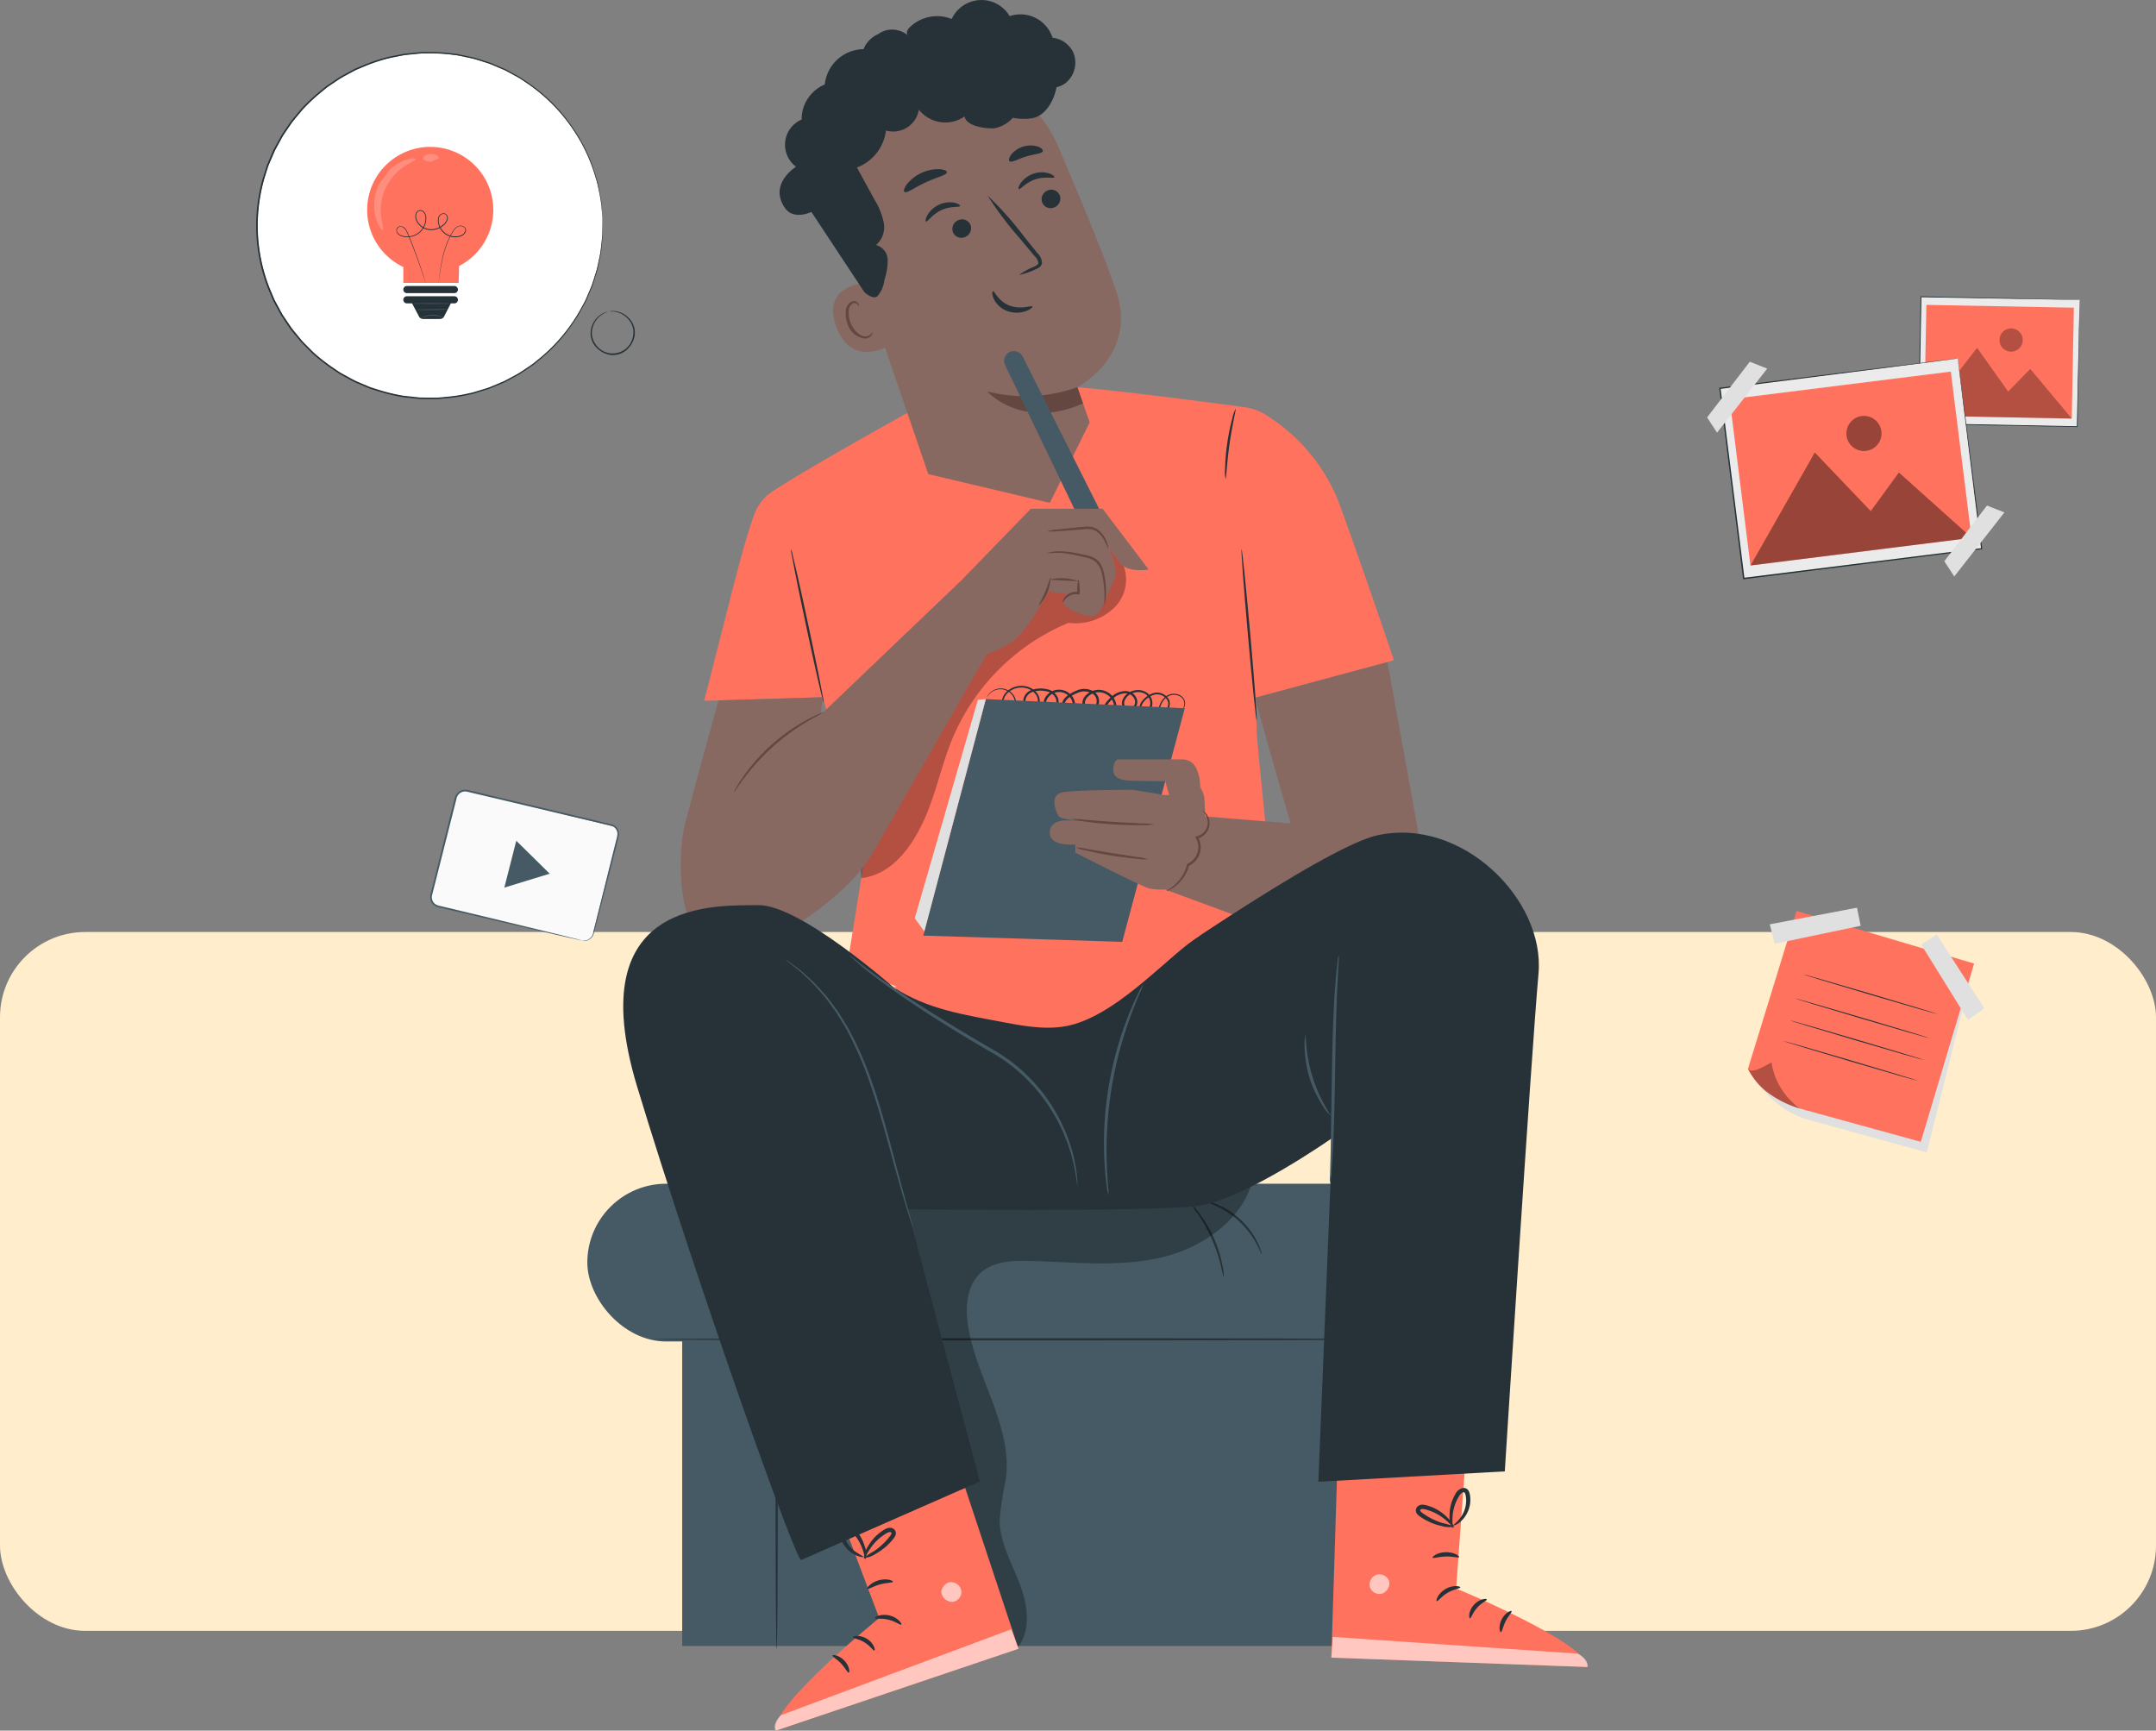 <svg xmlns="http://www.w3.org/2000/svg" width="253" height="203.071" viewBox="0 0 253 203.071">
  <rect x="0" y="0" width="253" height="203.071" fill="#808080" stroke="none"/>
  <g id="Grupo_119022" data-name="Grupo 119022" transform="translate(-432.325 -4369.5)">
    <rect id="Rectángulo_37072" data-name="Rectángulo 37072" width="253" height="82" rx="10" transform="translate(432.325 4478.859)" fill="#ffedcc"/>
    <g id="Grupo_118002" data-name="Grupo 118002" transform="translate(400.536 4322.772)">
      <g id="Character" transform="translate(100.709 46.728)">
        <g id="Grupo_117500" data-name="Grupo 117500" transform="translate(0 137.977)">
          <g id="Grupo_117497" data-name="Grupo 117497" transform="translate(0 0.917)">
            <g id="Grupo_117487" data-name="Grupo 117487" transform="translate(11.135 1.505)">
              <rect id="Rectángulo_37074" data-name="Rectángulo 37074" width="83.002" height="52.738" fill="#455a64"/>
            </g>
            <g id="Grupo_117488" data-name="Grupo 117488">
              <rect id="Rectángulo_37075" data-name="Rectángulo 37075" width="101.362" height="18.509" rx="9.254" fill="#455a64"/>
            </g>
            <g id="Grupo_117490" data-name="Grupo 117490" transform="translate(7.64 18.127)">
              <g id="Grupo_117489" data-name="Grupo 117489">
                <path id="Trazado_161540" data-name="Trazado 161540" d="M248.551,406.475c0,.071-19.39.13-43.3.13s-43.308-.058-43.308-.13,19.386-.13,43.308-.13S248.551,406.4,248.551,406.475Z" transform="translate(-161.94 -406.345)" fill="#263238"/>
              </g>
            </g>
            <g id="Grupo_117492" data-name="Grupo 117492" transform="translate(22.092 18.756)">
              <g id="Grupo_117491" data-name="Grupo 117491">
                <path id="Trazado_161541" data-name="Trazado 161541" d="M189.154,443.433c-.072,0-.13-8.039-.13-17.954s.058-17.956.13-17.956.13,8.038.13,17.956S189.225,443.433,189.154,443.433Z" transform="translate(-189.024 -407.523)" fill="#263238"/>
              </g>
            </g>
            <g id="Grupo_117494" data-name="Grupo 117494" transform="translate(70.855 2.399)">
              <g id="Grupo_117493" data-name="Grupo 117493">
                <path id="Trazado_161542" data-name="Trazado 161542" d="M284.237,385.512a12.868,12.868,0,0,1-.324-1.365,18.141,18.141,0,0,0-2.712-6.118,12.718,12.718,0,0,1-.793-1.157,5.426,5.426,0,0,1,.942,1.05,14.848,14.848,0,0,1,2.743,6.188A5.374,5.374,0,0,1,284.237,385.512Z" transform="translate(-280.406 -376.871)" fill="#263238"/>
              </g>
            </g>
            <g id="Grupo_117496" data-name="Grupo 117496" transform="translate(71.788 1.875)">
              <g id="Grupo_117495" data-name="Grupo 117495">
                <path id="Trazado_161543" data-name="Trazado 161543" d="M289.511,382.287c-.045.015-.227-.529-.67-1.33a10.228,10.228,0,0,0-5.277-4.584c-.855-.326-1.42-.431-1.411-.477a1.215,1.215,0,0,1,.4.036,6.577,6.577,0,0,1,1.069.268A9.363,9.363,0,0,1,289,380.871a6.546,6.546,0,0,1,.415,1.021A1.237,1.237,0,0,1,289.511,382.287Z" transform="translate(-282.154 -375.889)" fill="#263238"/>
              </g>
            </g>
          </g>
          <g id="Grupo_117499" data-name="Grupo 117499" transform="translate(29.668)" opacity="0.3">
            <g id="Grupo_117498" data-name="Grupo 117498">
              <path id="Trazado_161544" data-name="Trazado 161544" d="M203.221,371.956a212.018,212.018,0,0,0,17.208,53.884h3.733c1.526-2.112,1.019-5.06.067-7.485s-2.3-4.808-2.292-7.413a40.91,40.91,0,0,1,.742-4.763c.764-6.161-3.469-11.8-4.446-17.926-.354-2.218-.152-4.777,1.528-6.267,1.473-1.306,3.63-1.4,5.6-1.358,5.146.122,10.368.765,15.389-.366s9.959-4.564,11-9.606Z" transform="translate(-203.221 -370.656)"/>
            </g>
          </g>
        </g>
        <g id="Grupo_117829" data-name="Grupo 117829" transform="translate(4.214)">
          <g id="Grupo_117510" data-name="Grupo 117510" transform="translate(9.5 45.379)">
            <g id="Grupo_117501" data-name="Grupo 117501">
              <path id="Trazado_161545" data-name="Trazado 161545" d="M238,233.609l16.269-4.387s-3.489-10.321-6.2-17.777a21.142,21.142,0,0,0-8.506-10.8,6.38,6.38,0,0,0-2.856-1.13c-3.849-.514-14.376-1.9-19.6-2.332-6.462-.538-19.95,3.017-19.95,3.017s-11.833,6.562-15.823,9.211A5.544,5.544,0,0,0,179.2,212.1c-.738,1.984-1.676,5.393-2.8,9.8l-3.081,12.082,13.874-.426c2.8,8.49,5.386,16.115,5.386,16.115l-2.513,15.616s18.965,7.584,23.811,7.046,26.805-9.02,26.805-9.02-2.513-24.769-2.513-25.488C238.173,237.557,238.1,235.757,238,233.609Z" transform="translate(-173.322 -197.126)" fill="#ff725e"/>
            </g>
            <g id="Grupo_117503" data-name="Grupo 117503" transform="translate(18.328 18.275)" opacity="0.3">
              <g id="Grupo_117502" data-name="Grupo 117502">
                <path id="Trazado_161546" data-name="Trazado 161546" d="M238.019,233.068a5.015,5.015,0,0,0-4.435-1.664,10.023,10.023,0,0,0-4.523,1.865c-4.206,2.855-7.19,7.157-9.834,11.5a138.66,138.66,0,0,0-11.557,23.87l.108,2.126c3.449-.435,5.7-3.344,7.2-6.481s2.142-6.614,3.462-9.83A25.348,25.348,0,0,1,232.09,240.8a6.534,6.534,0,0,0,5.608-2.017A4.654,4.654,0,0,0,238.019,233.068Z" transform="translate(-207.669 -231.374)"/>
              </g>
            </g>
            <g id="Grupo_117505" data-name="Grupo 117505" transform="translate(63.045 19.027)">
              <g id="Grupo_117504" data-name="Grupo 117504">
                <path id="Trazado_161547" data-name="Trazado 161547" d="M293.26,252.934c-.077.007-.537-4.5-1.029-10.062s-.828-10.082-.752-10.089.537,4.5,1.029,10.064S293.337,252.927,293.26,252.934Z" transform="translate(-291.469 -232.783)" fill="#263238"/>
              </g>
            </g>
            <g id="Grupo_117507" data-name="Grupo 117507" transform="translate(10.174 19.027)">
              <g id="Grupo_117506" data-name="Grupo 117506">
                <path id="Trazado_161548" data-name="Trazado 161548" d="M192.393,232.783a3.677,3.677,0,0,1,.2.7c.12.509.273,1.155.456,1.928.374,1.631.87,3.888,1.4,6.384s1,4.761,1.323,6.4l.37,1.947a3.694,3.694,0,0,1,.1.722,3.645,3.645,0,0,1-.2-.7l-.456-1.928c-.374-1.631-.871-3.888-1.4-6.386s-1-4.76-1.323-6.4c-.148-.781-.273-1.434-.37-1.947A3.661,3.661,0,0,1,192.393,232.783Z" transform="translate(-192.388 -232.783)" fill="#263238"/>
              </g>
            </g>
            <g id="Grupo_117509" data-name="Grupo 117509" transform="translate(61.117 2.583)">
              <g id="Grupo_117508" data-name="Grupo 117508">
                <path id="Trazado_161549" data-name="Trazado 161549" d="M289.1,201.967c.08.022-.388,1.827-.71,4.1s-.39,4.133-.474,4.131a4.72,4.72,0,0,1-.052-1.225,25.523,25.523,0,0,1,.84-5.843A4.7,4.7,0,0,1,289.1,201.967Z" transform="translate(-287.855 -201.967)" fill="#263238"/>
              </g>
            </g>
          </g>
          <g id="Grupo_117524" data-name="Grupo 117524" transform="translate(34.21 77.683)">
            <g id="Grupo_117511" data-name="Grupo 117511" transform="translate(25.522)">
              <path id="Trazado_161550" data-name="Trazado 161550" d="M281.906,261.844c-.146.043,4.133,14.753,4.133,14.753l-12.579-1.024-6,7.359,21.439,7.9s13.282-5.923,13.282-6.462-4.777-26.7-4.777-26.7Z" transform="translate(-267.457 -257.665)" fill="#886962"/>
            </g>
            <g id="Grupo_117523" data-name="Grupo 117523" transform="translate(0 2.778)">
              <g id="Grupo_117513" data-name="Grupo 117513" transform="translate(8.452)">
                <g id="Grupo_117512" data-name="Grupo 117512">
                  <path id="Trazado_161551" data-name="Trazado 161551" d="M257.731,265.977a.893.893,0,0,0,.644-.3,1.093,1.093,0,0,0,.274-.808,1.041,1.041,0,0,0-.731-.848,1.416,1.416,0,0,0-1.4.255,2.042,2.042,0,0,0-.523.67,2.374,2.374,0,0,0-.163.425c-.038.149-.085.313-.019.409a.346.346,0,0,0,.368.094.716.716,0,0,0,.375-.259,1.046,1.046,0,0,0,.148-.955,1.392,1.392,0,0,0-1.887-.622,2.534,2.534,0,0,0-.952.755,1.082,1.082,0,0,0-.242.538.347.347,0,0,0,.261.389.647.647,0,0,0,.53-.181.857.857,0,0,0,.243-.552,1.3,1.3,0,0,0-.559-1.132,1.652,1.652,0,0,0-1.338-.17,1.564,1.564,0,0,0-1.079.861.791.791,0,0,0-.033.654.544.544,0,0,0,.531.3.771.771,0,0,0,.582-.322.781.781,0,0,0,.065-.673,1.134,1.134,0,0,0-1.178-.743,2.266,2.266,0,0,0-1.431.673,3.514,3.514,0,0,0-.558.617.8.8,0,0,0-.155.693.4.4,0,0,0,.57.144.646.646,0,0,0,.326-.617,1.729,1.729,0,0,0-.838-1.368,1.788,1.788,0,0,0-1.638-.133,1.755,1.755,0,0,0-.689.5,1,1,0,0,0-.247.753c.055.539.939.647,1.226.2a1.047,1.047,0,0,0-.368-1.442,1.893,1.893,0,0,0-1.676-.091,4.4,4.4,0,0,0-.8.4,1.959,1.959,0,0,0-.632.564.7.7,0,0,0-.049.721.391.391,0,0,0,.565.183.625.625,0,0,0,.287-.629,1.38,1.38,0,0,0-.324-.723,1.639,1.639,0,0,0-1.428-.591,1.621,1.621,0,0,0-1.255.84.832.832,0,0,0-.046.7.5.5,0,0,0,.555.26.682.682,0,0,0,.531-.387.89.89,0,0,0-.014-.688,1.47,1.47,0,0,0-1.134-.824,3.024,3.024,0,0,0-1.464.043,1.256,1.256,0,0,0-.935.893.935.935,0,0,0,.515,1.053.778.778,0,0,0,.9-.606,1.277,1.277,0,0,0-.332-1.133,1.977,1.977,0,0,0-1.026-.614,2.347,2.347,0,0,0-2.127.528,1.713,1.713,0,0,0-.52.88.847.847,0,0,0,.273.846.577.577,0,0,0,.774-.023.825.825,0,0,0,.261-.74,1.6,1.6,0,0,0-.858-1.152,1.736,1.736,0,0,0-1.167-.177,1.838,1.838,0,0,0-.792.386,2.3,2.3,0,0,0-.47.569.778.778,0,0,1,.078-.175,1.715,1.715,0,0,1,.354-.438,1.866,1.866,0,0,1,.812-.427,1.816,1.816,0,0,1,1.238.161,1.718,1.718,0,0,1,.943,1.235.971.971,0,0,1-.3.87.737.737,0,0,1-.977.038,1.015,1.015,0,0,1-.343-1.006,1.889,1.889,0,0,1,.563-.982,2.537,2.537,0,0,1,2.3-.593,2.188,2.188,0,0,1,1.141.672,1.5,1.5,0,0,1,.386,1.335,1.16,1.16,0,0,1-.422.622.868.868,0,0,1-.766.148.949.949,0,0,1-.581-.536,1.34,1.34,0,0,1-.107-.782,1.494,1.494,0,0,1,1.1-1.091,3.258,3.258,0,0,1,1.592-.055,1.727,1.727,0,0,1,1.326.977,1.154,1.154,0,0,1,.015.892.947.947,0,0,1-.735.548.773.773,0,0,1-.84-.408,1.1,1.1,0,0,1,.042-.932,1.893,1.893,0,0,1,1.472-1,1.919,1.919,0,0,1,1.678.687,1.657,1.657,0,0,1,.39.876.912.912,0,0,1-.427.9.677.677,0,0,1-.55.067.724.724,0,0,1-.412-.363.989.989,0,0,1,.059-1.011,2.237,2.237,0,0,1,.723-.655,4.641,4.641,0,0,1,.853-.43,2.181,2.181,0,0,1,1.932.118,1.337,1.337,0,0,1,.448,1.859,1.016,1.016,0,0,1-.978.4.961.961,0,0,1-.5-.222.826.826,0,0,1-.27-.491,1.283,1.283,0,0,1,.307-.985,2.05,2.05,0,0,1,.808-.583,2.078,2.078,0,0,1,1.9.158,2.007,2.007,0,0,1,.971,1.613.933.933,0,0,1-.487.872.8.8,0,0,1-.528.068.625.625,0,0,1-.426-.351,1.05,1.05,0,0,1,.177-.963,3.75,3.75,0,0,1,.606-.672,2.539,2.539,0,0,1,1.61-.74,1.6,1.6,0,0,1,.882.218,1.334,1.334,0,0,1,.561.716,1.044,1.044,0,0,1-.1.906,1.029,1.029,0,0,1-.789.437.812.812,0,0,1-.78-.447,1.046,1.046,0,0,1,.032-.873,1.818,1.818,0,0,1,1.25-1,1.893,1.893,0,0,1,1.538.211A1.53,1.53,0,0,1,254.9,265a.956.956,0,0,1-1.055.934.573.573,0,0,1-.434-.628,1.286,1.286,0,0,1,.292-.654,2.745,2.745,0,0,1,1.042-.811,1.584,1.584,0,0,1,2.144.753,1.225,1.225,0,0,1-.187,1.123.884.884,0,0,1-.474.316.5.5,0,0,1-.544-.172.686.686,0,0,1,.006-.539,2.52,2.52,0,0,1,.179-.45,2.18,2.18,0,0,1,.571-.711,1.54,1.54,0,0,1,1.523-.253,1.137,1.137,0,0,1,.779.948,1.149,1.149,0,0,1-.318.855A.751.751,0,0,1,257.731,265.977Z" transform="translate(-235.469 -262.87)" fill="#263238"/>
                </g>
              </g>
              <g id="Grupo_117514" data-name="Grupo 117514" transform="translate(0.999 1.567)">
                <path id="Trazado_161552" data-name="Trazado 161552" d="M228.842,265.806l-7.341,27.75,23.345.734,7.341-27.406Z" transform="translate(-221.501 -265.806)" fill="#455a64"/>
              </g>
              <g id="Grupo_117515" data-name="Grupo 117515" transform="translate(0 1.567)">
                <path id="Trazado_161553" data-name="Trazado 161553" d="M227.969,265.806l-.933.089-7.407,25.63,1.127,1.546Z" transform="translate(-219.629 -265.806)" fill="#e0e0e0"/>
              </g>
              <g id="Grupo_117516" data-name="Grupo 117516" transform="translate(15.848 8.64)">
                <path id="Trazado_161554" data-name="Trazado 161554" d="M257.277,279.063h7.582a1.785,1.785,0,0,1,1.677,1.094,5.1,5.1,0,0,1,.438,2.187,2.769,2.769,0,0,1,.51,1.531,38.575,38.575,0,0,1,0,4.155c-.073.219-.875.438-.875.438a2.781,2.781,0,0,1,.073,2.042,2.141,2.141,0,0,1-1.093,1.093s-1.021,2.333-2.041,2.625a6.922,6.922,0,0,1-2.479,0c-.51,0-8.749-4.229-8.749-4.229v-.948s-2.916.292-2.989-1.312,1.9-1.509,1.9-1.509h4.447s-4.885.2-5.322-.533-1.02-2.479.474-2.77,8.24-.292,8.24-.292l3.681.609h.583l-.455-1.621s-3.867-.01-4.44-.082-1.667-.219-1.667-1.24S257.277,279.063,257.277,279.063Z" transform="translate(-249.328 -279.062)" fill="#886962"/>
              </g>
              <g id="Grupo_117518" data-name="Grupo 117518" transform="translate(18.424 15.618)">
                <g id="Grupo_117517" data-name="Grupo 117517">
                  <path id="Trazado_161555" data-name="Trazado 161555" d="M263.791,292.778a6.3,6.3,0,0,1-1.417.1c-.876.013-2.087-.008-3.421-.094s-2.538-.221-3.4-.348a6.3,6.3,0,0,1-1.392-.277,7.516,7.516,0,0,1,1.416.072c.87.074,2.072.175,3.4.261s2.533.14,3.4.179A7.494,7.494,0,0,1,263.791,292.778Z" transform="translate(-254.156 -292.138)" fill="#654742"/>
                </g>
              </g>
              <g id="Grupo_117520" data-name="Grupo 117520" transform="translate(18.897 18.967)">
                <g id="Grupo_117519" data-name="Grupo 117519">
                  <path id="Trazado_161556" data-name="Trazado 161556" d="M263.514,299.8a5.131,5.131,0,0,1-1.262-.039c-.775-.067-1.844-.195-3.016-.385s-2.227-.408-2.983-.59a5.093,5.093,0,0,1-1.21-.362,5.818,5.818,0,0,1,1.251.16l2.989.5,2.995.468A5.7,5.7,0,0,1,263.514,299.8Z" transform="translate(-255.042 -298.415)" fill="#654742"/>
                </g>
              </g>
              <g id="Grupo_117522" data-name="Grupo 117522" transform="translate(29.544 14.615)">
                <g id="Grupo_117521" data-name="Grupo 117521">
                  <path id="Trazado_161557" data-name="Trazado 161557" d="M279.169,290.261c.007-.011.111.03.267.162a1.764,1.764,0,0,1,.494.724,1.8,1.8,0,0,1-.031,1.345,1.941,1.941,0,0,1-1.307,1.1l.085-.211a2.394,2.394,0,0,1-1.095,3.408l.084-.1a4.665,4.665,0,0,1-1.64,2.489,3.879,3.879,0,0,1-.736.455c-.184.083-.289.113-.295.1-.02-.037.38-.214.92-.688a4.777,4.777,0,0,0,1.481-2.423l.017-.069.067-.027a2.149,2.149,0,0,0,.964-3l-.107-.168.193-.043a1.721,1.721,0,0,0,1.154-.931,1.661,1.661,0,0,0,.082-1.193A2.506,2.506,0,0,0,279.169,290.261Z" transform="translate(-274.996 -290.259)" fill="#654742"/>
                </g>
              </g>
            </g>
          </g>
          <g id="Grupo_117665" data-name="Grupo 117665" transform="translate(18.35)">
            <g id="Grupo_117663" data-name="Grupo 117663" transform="translate(6.273 8.235)">
              <g id="Grupo_117651" data-name="Grupo 117651">
                <g id="Grupo_117527" data-name="Grupo 117527" transform="translate(0.086)">
                  <g id="Grupo_117526" data-name="Grupo 117526">
                    <g id="Grupo_117525" data-name="Grupo 117525">
                      <path id="Trazado_161558" data-name="Trazado 161558" d="M227.173,178.289l4.681-9.443-1.451-4.129s7.022-3.644,4.623-11.083c-1.159-3.593-4.147-10.795-6.927-17.283a14.566,14.566,0,0,0-18.031-8.07l-.715.24c-7.556,3.043-9.194,11.159-5.944,18.63l9.5,27.761Z" transform="translate(-201.823 -127.518)" fill="#886962"/>
                    </g>
                  </g>
                </g>
                <g id="Grupo_117535" data-name="Grupo 117535" transform="translate(18.09 37.192)">
                  <g id="Grupo_117534" data-name="Grupo 117534">
                    <g id="Grupo_117533" data-name="Grupo 117533">
                      <g id="Grupo_117532" data-name="Grupo 117532">
                        <g id="Grupo_117531" data-name="Grupo 117531">
                          <g id="Grupo_117530" data-name="Grupo 117530">
                            <g id="Grupo_117529" data-name="Grupo 117529">
                              <g id="Grupo_117528" data-name="Grupo 117528">
                                <path id="Trazado_161559" data-name="Trazado 161559" d="M246.146,197.216a18.177,18.177,0,0,1-10.582.5s4.076,4.564,11.244,1.411Z" transform="translate(-235.564 -197.216)" fill="#654742"/>
                              </g>
                            </g>
                          </g>
                        </g>
                      </g>
                    </g>
                  </g>
                </g>
                <g id="Grupo_117546" data-name="Grupo 117546" transform="translate(24.47 14.025)">
                  <g id="Grupo_117545" data-name="Grupo 117545">
                    <g id="Grupo_117544" data-name="Grupo 117544">
                      <g id="Grupo_117543" data-name="Grupo 117543">
                        <g id="Grupo_117542" data-name="Grupo 117542">
                          <g id="Grupo_117541" data-name="Grupo 117541">
                            <g id="Grupo_117540" data-name="Grupo 117540">
                              <g id="Grupo_117539" data-name="Grupo 117539">
                                <g id="Grupo_117538" data-name="Grupo 117538">
                                  <g id="Grupo_117537" data-name="Grupo 117537">
                                    <g id="Grupo_117536" data-name="Grupo 117536">
                                      <path id="Trazado_161560" data-name="Trazado 161560" d="M249.659,154.471a1.116,1.116,0,0,1-.661,1.41,1.067,1.067,0,0,1-1.411-.587,1.117,1.117,0,0,1,.66-1.411A1.069,1.069,0,0,1,249.659,154.471Z" transform="translate(-247.52 -153.802)" fill="#263238"/>
                                    </g>
                                  </g>
                                </g>
                              </g>
                            </g>
                          </g>
                        </g>
                      </g>
                    </g>
                  </g>
                </g>
                <g id="Grupo_117558" data-name="Grupo 117558" transform="translate(21.756 11.985)">
                  <g id="Grupo_117557" data-name="Grupo 117557">
                    <g id="Grupo_117556" data-name="Grupo 117556">
                      <g id="Grupo_117555" data-name="Grupo 117555">
                        <g id="Grupo_117554" data-name="Grupo 117554">
                          <g id="Grupo_117553" data-name="Grupo 117553">
                            <g id="Grupo_117552" data-name="Grupo 117552">
                              <g id="Grupo_117551" data-name="Grupo 117551">
                                <g id="Grupo_117550" data-name="Grupo 117550">
                                  <g id="Grupo_117549" data-name="Grupo 117549">
                                    <g id="Grupo_117548" data-name="Grupo 117548">
                                      <g id="Grupo_117547" data-name="Grupo 117547">
                                        <path id="Trazado_161561" data-name="Trazado 161561" d="M246.643,150.557c-.085.182-1.086-.142-2.224.244-1.142.369-1.78,1.236-1.95,1.138-.082-.042-.032-.336.243-.723a3.062,3.062,0,0,1,1.5-1.082,2.939,2.939,0,0,1,1.828-.022C246.484,150.264,246.687,150.473,246.643,150.557Z" transform="translate(-242.433 -149.978)" fill="#263238"/>
                                      </g>
                                    </g>
                                  </g>
                                </g>
                              </g>
                            </g>
                          </g>
                        </g>
                      </g>
                    </g>
                  </g>
                </g>
                <g id="Grupo_117569" data-name="Grupo 117569" transform="translate(13.995 17.504)">
                  <g id="Grupo_117568" data-name="Grupo 117568">
                    <g id="Grupo_117567" data-name="Grupo 117567">
                      <g id="Grupo_117566" data-name="Grupo 117566">
                        <g id="Grupo_117565" data-name="Grupo 117565">
                          <g id="Grupo_117564" data-name="Grupo 117564">
                            <g id="Grupo_117563" data-name="Grupo 117563">
                              <g id="Grupo_117562" data-name="Grupo 117562">
                                <g id="Grupo_117561" data-name="Grupo 117561">
                                  <g id="Grupo_117560" data-name="Grupo 117560">
                                    <g id="Grupo_117559" data-name="Grupo 117559">
                                      <path id="Trazado_161562" data-name="Trazado 161562" d="M230.028,160.99a1.116,1.116,0,0,1-.661,1.41,1.068,1.068,0,0,1-1.411-.587,1.117,1.117,0,0,1,.66-1.411A1.068,1.068,0,0,1,230.028,160.99Z" transform="translate(-227.889 -160.32)" fill="#263238"/>
                                    </g>
                                  </g>
                                </g>
                              </g>
                            </g>
                          </g>
                        </g>
                      </g>
                    </g>
                  </g>
                </g>
                <g id="Grupo_117581" data-name="Grupo 117581" transform="translate(10.858 15.502)">
                  <g id="Grupo_117580" data-name="Grupo 117580">
                    <g id="Grupo_117579" data-name="Grupo 117579">
                      <g id="Grupo_117578" data-name="Grupo 117578">
                        <g id="Grupo_117577" data-name="Grupo 117577">
                          <g id="Grupo_117576" data-name="Grupo 117576">
                            <g id="Grupo_117575" data-name="Grupo 117575">
                              <g id="Grupo_117574" data-name="Grupo 117574">
                                <g id="Grupo_117573" data-name="Grupo 117573">
                                  <g id="Grupo_117572" data-name="Grupo 117572">
                                    <g id="Grupo_117571" data-name="Grupo 117571">
                                      <g id="Grupo_117570" data-name="Grupo 117570">
                                        <path id="Trazado_161563" data-name="Trazado 161563" d="M226.059,157c-.065.19-1.1-.022-2.184.484-1.094.49-1.636,1.421-1.816,1.343-.085-.033-.069-.329.164-.745a3.063,3.063,0,0,1,1.378-1.238,2.944,2.944,0,0,1,1.815-.22C225.868,156.73,226.093,156.916,226.059,157Z" transform="translate(-222.011 -156.569)" fill="#263238"/>
                                      </g>
                                    </g>
                                  </g>
                                </g>
                              </g>
                            </g>
                          </g>
                        </g>
                      </g>
                    </g>
                  </g>
                </g>
                <g id="Grupo_117592" data-name="Grupo 117592" transform="translate(18.121 14.706)">
                  <g id="Grupo_117591" data-name="Grupo 117591">
                    <g id="Grupo_117590" data-name="Grupo 117590">
                      <g id="Grupo_117589" data-name="Grupo 117589">
                        <g id="Grupo_117588" data-name="Grupo 117588">
                          <g id="Grupo_117587" data-name="Grupo 117587">
                            <g id="Grupo_117586" data-name="Grupo 117586">
                              <g id="Grupo_117585" data-name="Grupo 117585">
                                <g id="Grupo_117584" data-name="Grupo 117584">
                                  <g id="Grupo_117583" data-name="Grupo 117583">
                                    <g id="Grupo_117582" data-name="Grupo 117582">
                                      <path id="Trazado_161564" data-name="Trazado 161564" d="M239.337,164.391a7.962,7.962,0,0,1,1.737-.956c.281-.128.536-.278.519-.493a1.56,1.56,0,0,0-.484-.8l-1.6-1.925a40.153,40.153,0,0,1-3.878-5.141,40.142,40.142,0,0,1,4.283,4.817q.824,1.021,1.573,1.95a1.775,1.775,0,0,1,.535,1.09.769.769,0,0,1-.335.586,2.084,2.084,0,0,1-.471.235A7.824,7.824,0,0,1,239.337,164.391Z" transform="translate(-235.622 -155.077)" fill="#263238"/>
                                    </g>
                                  </g>
                                </g>
                              </g>
                            </g>
                          </g>
                        </g>
                      </g>
                    </g>
                  </g>
                </g>
                <g id="Grupo_117599" data-name="Grupo 117599" transform="translate(8.32 11.606)">
                  <g id="Grupo_117598" data-name="Grupo 117598">
                    <g id="Grupo_117597" data-name="Grupo 117597">
                      <g id="Grupo_117596" data-name="Grupo 117596">
                        <g id="Grupo_117595" data-name="Grupo 117595">
                          <g id="Grupo_117594" data-name="Grupo 117594">
                            <g id="Grupo_117593" data-name="Grupo 117593">
                              <path id="Trazado_161565" data-name="Trazado 161565" d="M222.294,149.63c-.008.347-1.194.583-2.476,1.193-1.294.584-2.24,1.338-2.51,1.12-.124-.107-.034-.461.3-.907a4.778,4.778,0,0,1,3.8-1.761C221.964,149.307,222.293,149.467,222.294,149.63Z" transform="translate(-217.255 -149.268)" fill="#263238"/>
                            </g>
                          </g>
                        </g>
                      </g>
                    </g>
                  </g>
                </g>
                <g id="Grupo_117606" data-name="Grupo 117606" transform="translate(20.647 8.829)">
                  <g id="Grupo_117605" data-name="Grupo 117605">
                    <g id="Grupo_117604" data-name="Grupo 117604">
                      <g id="Grupo_117603" data-name="Grupo 117603">
                        <g id="Grupo_117602" data-name="Grupo 117602">
                          <g id="Grupo_117601" data-name="Grupo 117601">
                            <g id="Grupo_117600" data-name="Grupo 117600">
                              <path id="Trazado_161566" data-name="Trazado 161566" d="M244.318,144.736c-.113.326-.988.321-1.935.626-.958.271-1.683.759-1.958.551-.125-.1-.086-.406.18-.767a2.945,2.945,0,0,1,3.137-.948C244.164,144.351,244.363,144.58,244.318,144.736Z" transform="translate(-240.356 -144.063)" fill="#263238"/>
                            </g>
                          </g>
                        </g>
                      </g>
                    </g>
                  </g>
                </g>
                <g id="Grupo_117650" data-name="Grupo 117650" transform="translate(0 24.914)">
                  <g id="Grupo_117627" data-name="Grupo 117627">
                    <g id="Grupo_117626" data-name="Grupo 117626">
                      <g id="Grupo_117625" data-name="Grupo 117625">
                        <g id="Grupo_117624" data-name="Grupo 117624">
                          <g id="Grupo_117623" data-name="Grupo 117623">
                            <g id="Grupo_117622" data-name="Grupo 117622">
                              <g id="Grupo_117621" data-name="Grupo 117621">
                                <g id="Grupo_117620" data-name="Grupo 117620">
                                  <g id="Grupo_117619" data-name="Grupo 117619">
                                    <g id="Grupo_117618" data-name="Grupo 117618">
                                      <g id="Grupo_117617" data-name="Grupo 117617">
                                        <g id="Grupo_117616" data-name="Grupo 117616">
                                          <g id="Grupo_117615" data-name="Grupo 117615">
                                            <g id="Grupo_117614" data-name="Grupo 117614">
                                              <g id="Grupo_117613" data-name="Grupo 117613">
                                                <g id="Grupo_117612" data-name="Grupo 117612">
                                                  <g id="Grupo_117611" data-name="Grupo 117611">
                                                    <g id="Grupo_117610" data-name="Grupo 117610">
                                                      <g id="Grupo_117609" data-name="Grupo 117609">
                                                        <g id="Grupo_117608" data-name="Grupo 117608">
                                                          <g id="Grupo_117607" data-name="Grupo 117607">
                                                            <path id="Trazado_161567" data-name="Trazado 161567" d="M205.782,174.208c-.145-.012-5.6.206-3.732,5.217s6.511,2.105,6.466,1.958S205.782,174.208,205.782,174.208Z" transform="translate(-201.662 -174.207)" fill="#886962"/>
                                                          </g>
                                                        </g>
                                                      </g>
                                                    </g>
                                                  </g>
                                                </g>
                                              </g>
                                            </g>
                                          </g>
                                        </g>
                                      </g>
                                    </g>
                                  </g>
                                </g>
                              </g>
                            </g>
                          </g>
                        </g>
                      </g>
                    </g>
                  </g>
                  <g id="Grupo_117649" data-name="Grupo 117649" transform="translate(1.482 2.184)">
                    <g id="Grupo_117648" data-name="Grupo 117648">
                      <g id="Grupo_117647" data-name="Grupo 117647">
                        <g id="Grupo_117646" data-name="Grupo 117646">
                          <g id="Grupo_117645" data-name="Grupo 117645">
                            <g id="Grupo_117644" data-name="Grupo 117644">
                              <g id="Grupo_117643" data-name="Grupo 117643">
                                <g id="Grupo_117642" data-name="Grupo 117642">
                                  <g id="Grupo_117641" data-name="Grupo 117641">
                                    <g id="Grupo_117640" data-name="Grupo 117640">
                                      <g id="Grupo_117639" data-name="Grupo 117639">
                                        <g id="Grupo_117638" data-name="Grupo 117638">
                                          <g id="Grupo_117637" data-name="Grupo 117637">
                                            <g id="Grupo_117636" data-name="Grupo 117636">
                                              <g id="Grupo_117635" data-name="Grupo 117635">
                                                <g id="Grupo_117634" data-name="Grupo 117634">
                                                  <g id="Grupo_117633" data-name="Grupo 117633">
                                                    <g id="Grupo_117632" data-name="Grupo 117632">
                                                      <g id="Grupo_117631" data-name="Grupo 117631">
                                                        <g id="Grupo_117630" data-name="Grupo 117630">
                                                          <g id="Grupo_117629" data-name="Grupo 117629">
                                                            <g id="Grupo_117628" data-name="Grupo 117628">
                                                              <path id="Trazado_161568" data-name="Trazado 161568" d="M207.575,181.962c-.028-.008-.065.094-.187.216a.929.929,0,0,1-.647.256c-.6,0-1.36-.671-1.72-1.566a3.075,3.075,0,0,1-.221-1.34,1.077,1.077,0,0,1,.407-.915.474.474,0,0,1,.6.048c.12.115.125.227.155.226s.076-.124-.041-.316a.6.6,0,0,0-.314-.241.7.7,0,0,0-.53.052,1.307,1.307,0,0,0-.623,1.116,3.163,3.163,0,0,0,.217,1.509,2.417,2.417,0,0,0,2.078,1.69,1,1,0,0,0,.749-.43C207.611,182.087,207.6,181.965,207.575,181.962Z" transform="translate(-204.44 -178.3)" fill="#654742"/>
                                                            </g>
                                                          </g>
                                                        </g>
                                                      </g>
                                                    </g>
                                                  </g>
                                                </g>
                                              </g>
                                            </g>
                                          </g>
                                        </g>
                                      </g>
                                    </g>
                                  </g>
                                </g>
                              </g>
                            </g>
                          </g>
                        </g>
                      </g>
                    </g>
                  </g>
                </g>
              </g>
              <g id="Grupo_117662" data-name="Grupo 117662" transform="translate(18.684 25.93)">
                <g id="Grupo_117661" data-name="Grupo 117661">
                  <g id="Grupo_117660" data-name="Grupo 117660">
                    <g id="Grupo_117659" data-name="Grupo 117659">
                      <g id="Grupo_117658" data-name="Grupo 117658">
                        <g id="Grupo_117657" data-name="Grupo 117657">
                          <g id="Grupo_117656" data-name="Grupo 117656">
                            <g id="Grupo_117655" data-name="Grupo 117655">
                              <g id="Grupo_117654" data-name="Grupo 117654">
                                <g id="Grupo_117653" data-name="Grupo 117653">
                                  <g id="Grupo_117652" data-name="Grupo 117652">
                                    <path id="Trazado_161569" data-name="Trazado 161569" d="M236.743,176.115c.181-.073.6,1.162,1.952,1.684s2.622-.057,2.69.113c.043.072-.213.339-.764.541a3.248,3.248,0,0,1-2.222-.025,2.823,2.823,0,0,1-1.558-1.438C236.622,176.489,236.656,176.137,236.743,176.115Z" transform="translate(-236.676 -176.112)" fill="#263238"/>
                                  </g>
                                </g>
                              </g>
                            </g>
                          </g>
                        </g>
                      </g>
                    </g>
                  </g>
                </g>
              </g>
            </g>
            <g id="Grupo_117664" data-name="Grupo 117664">
              <path id="Trazado_161570" data-name="Trazado 161570" d="M224.352,118.2a3.089,3.089,0,0,0-2.411-1.688,4.775,4.775,0,0,0-.371-.808,3.957,3.957,0,0,0-4.668-1.726,3.847,3.847,0,0,0-6.8.334,4.6,4.6,0,0,0-4.89.941,1.164,1.164,0,0,0-.356.548.537.537,0,0,0,.084.414,2.9,2.9,0,0,0-2.625-.549,2.775,2.775,0,0,0-.843.428,3.26,3.26,0,0,0-1.719,1.757A4.641,4.641,0,0,0,195.207,122a4.414,4.414,0,0,0-2.715,4.109,3.223,3.223,0,0,0-.654,5.542s-3.276,2-1.292,4.854c1.014,1.459,3.093.448,3.093.448l6.157,9.319c-.027.066,1.06,1.033,1.584.57a3.477,3.477,0,0,0,.823-1.889,7.632,7.632,0,0,0,.389-2.359,1.854,1.854,0,0,0-1.365-1.758,2.781,2.781,0,0,0,.9-2.627,8.2,8.2,0,0,0-1.08-2.692l-2.066-3.776a5.34,5.34,0,0,0,3.407-4.34,3.056,3.056,0,0,0,3.86-2.443,3.982,3.982,0,0,0,5.375.791c.152,1.116,2.361,1.457,3.485,1.387a3.931,3.931,0,0,0,2.172-1.232,6.317,6.317,0,0,0,2.3.048h0c.038-.009.075-.018.112-.029,1.478-.342,2.439-2.11,2.709-3.6a2.833,2.833,0,0,0,1.054-.484A3.079,3.079,0,0,0,224.352,118.2Z" transform="translate(-189.907 -112.085)" fill="#263238"/>
            </g>
          </g>
          <g id="Grupo_117681" data-name="Grupo 117681" transform="translate(6.757 41.195)">
            <g id="Grupo_117666" data-name="Grupo 117666" transform="translate(0 27.035)">
              <path id="Trazado_161571" data-name="Trazado 161571" d="M172.6,253.9s-3.248,11.761-3.966,14.633-.71,9.543.9,11.517,7,3.231,7,3.231,10.546-5.15,14.136-11.433,13.408-23.37,13.408-23.37l-3.111-8.533L184.63,255.558l.169-2.029Z" transform="translate(-168.182 -239.95)" fill="#886962"/>
            </g>
            <g id="Grupo_117667" data-name="Grupo 117667" transform="translate(37.939)">
              <path id="Trazado_161572" data-name="Trazado 161572" d="M239.908,189.411h0a1.148,1.148,0,0,1,1.546.508l9.408,18.736-2.415,1.073-9.053-18.8A1.148,1.148,0,0,1,239.908,189.411Z" transform="translate(-239.28 -189.286)" fill="#455a64"/>
            </g>
            <g id="Grupo_117668" data-name="Grupo 117668" transform="translate(32.272 18.502)">
              <path id="Trazado_161573" data-name="Trazado 161573" d="M228.66,233.03l8.8-9.071h8.43l5.4,7.127s-2.559.478-3.475-.9l-1.191-1.7s1.191,2.612.55,3.894c0,0-1.264,2.98-1.466,3.3a1.426,1.426,0,0,1-1.775.8c-1.1-.183-2.806-1.075-2.623-1.717a1.058,1.058,0,0,1,.825-.733l-2.566-.367s-2.584,4.68-4.142,5.78a12.189,12.189,0,0,1-3.129,1.573Z" transform="translate(-228.66 -223.959)" fill="#886962"/>
            </g>
            <g id="Grupo_117670" data-name="Grupo 117670" transform="translate(6.213 42.369)">
              <g id="Grupo_117669" data-name="Grupo 117669">
                <path id="Trazado_161574" data-name="Trazado 161574" d="M190.389,268.688c.02.043-.711.382-1.83,1.035a25.19,25.19,0,0,0-7.5,6.686c-.776,1.037-1.2,1.724-1.237,1.7a2.23,2.23,0,0,1,.251-.509c.174-.321.455-.769.827-1.306a21.973,21.973,0,0,1,7.558-6.742c.576-.307,1.053-.535,1.392-.672A2.211,2.211,0,0,1,190.389,268.688Z" transform="translate(-179.824 -268.685)" fill="#654742"/>
              </g>
            </g>
            <g id="Grupo_117672" data-name="Grupo 117672" transform="translate(43.001 20.593)">
              <g id="Grupo_117671" data-name="Grupo 117671">
                <path id="Trazado_161575" data-name="Trazado 161575" d="M248.767,228.422a5.591,5.591,0,0,1,1.235-.209c.766-.093,1.827-.2,3-.308a3.7,3.7,0,0,1,.889,0,1.88,1.88,0,0,1,.791.318,2.788,2.788,0,0,1,.892,1.076,3.511,3.511,0,0,1,.395,1.2c-.046.02-.2-.442-.568-1.1a2.774,2.774,0,0,0-.861-.956,1.669,1.669,0,0,0-.687-.261,3.674,3.674,0,0,0-.826.009c-1.172.1-2.236.183-3.006.227A5.65,5.65,0,0,1,248.767,228.422Z" transform="translate(-248.767 -227.877)" fill="#654742"/>
              </g>
            </g>
            <g id="Grupo_117674" data-name="Grupo 117674" transform="translate(42.965 23.487)">
              <g id="Grupo_117673" data-name="Grupo 117673">
                <path id="Trazado_161576" data-name="Trazado 161576" d="M255.45,239.586c-.046,0,.036-.64-.02-1.66a10.987,10.987,0,0,0-.244-1.771,2.547,2.547,0,0,0-.991-1.782,3.7,3.7,0,0,0-1.037-.367l-1.038-.236a12.911,12.911,0,0,0-1.77-.272,14.255,14.255,0,0,0-1.651.042,1.17,1.17,0,0,1,.431-.137,5.5,5.5,0,0,1,1.229-.1,10.931,10.931,0,0,1,1.812.218c.337.065.686.141,1.049.222a3.812,3.812,0,0,1,1.118.393,1.963,1.963,0,0,1,.789.917,4.888,4.888,0,0,1,.311,1.051,9.665,9.665,0,0,1,.19,1.817,8.307,8.307,0,0,1-.075,1.226A1.293,1.293,0,0,1,255.45,239.586Z" transform="translate(-248.698 -233.3)" fill="#654742"/>
              </g>
            </g>
            <g id="Grupo_117676" data-name="Grupo 117676" transform="translate(44.815 26.728)">
              <g id="Grupo_117675" data-name="Grupo 117675">
                <path id="Trazado_161577" data-name="Trazado 161577" d="M254.015,239.375a5.827,5.827,0,0,1,.133,1.689v.164l-.168-.03a1.546,1.546,0,0,0-.281-.027,1.683,1.683,0,0,0-1.165.514c-.237.247-.314.461-.356.447s-.022-.255.206-.574a1.679,1.679,0,0,1,1.315-.666,1.62,1.62,0,0,1,.342.037l-.167.133A5.856,5.856,0,0,1,254.015,239.375Z" transform="translate(-252.166 -239.375)" fill="#654742"/>
              </g>
            </g>
            <g id="Grupo_117678" data-name="Grupo 117678" transform="translate(43.256 26.639)">
              <g id="Grupo_117677" data-name="Grupo 117677">
                <path id="Trazado_161578" data-name="Trazado 161578" d="M252.661,239.578a165.9,165.9,0,0,1-3.417-.182,5.573,5.573,0,0,1,3.417.182Z" transform="translate(-249.244 -239.208)" fill="#654742"/>
              </g>
            </g>
            <g id="Grupo_117680" data-name="Grupo 117680" transform="translate(42.014 26.569)">
              <g id="Grupo_117679" data-name="Grupo 117679">
                <path id="Trazado_161579" data-name="Trazado 161579" d="M248.3,239.077a4.915,4.915,0,0,1-1.372,3.274c-.066-.047.363-.719.735-1.616S248.216,239.063,248.3,239.077Z" transform="translate(-246.917 -239.077)" fill="#654742"/>
              </g>
            </g>
          </g>
          <g id="Grupo_117828" data-name="Grupo 117828" transform="translate(0 97.693)">
            <g id="Grupo_117744" data-name="Grupo 117744" transform="translate(83.094 72.649)">
              <g id="Grupo_117743" data-name="Grupo 117743">
                <g id="Grupo_117687" data-name="Grupo 117687">
                  <g id="Grupo_117686" data-name="Grupo 117686">
                    <g id="Grupo_117685" data-name="Grupo 117685">
                      <g id="Grupo_117684" data-name="Grupo 117684">
                        <g id="Grupo_117683" data-name="Grupo 117683">
                          <g id="Grupo_117682" data-name="Grupo 117682">
                            <path id="Trazado_161580" data-name="Trazado 161580" d="M312,431.307l-.761,24.157,30.05,1.1c-.07-2.877-15.406-9.21-15.406-9.21l1.123-15.458Z" transform="translate(-311.238 -431.307)" fill="#ff725e"/>
                          </g>
                        </g>
                      </g>
                    </g>
                  </g>
                </g>
                <g id="Grupo_117694" data-name="Grupo 117694" transform="translate(4.482 14.364)" opacity="0.6">
                  <g id="Grupo_117693" data-name="Grupo 117693">
                    <g id="Grupo_117692" data-name="Grupo 117692">
                      <g id="Grupo_117691" data-name="Grupo 117691">
                        <g id="Grupo_117690" data-name="Grupo 117690">
                          <g id="Grupo_117689" data-name="Grupo 117689">
                            <g id="Grupo_117688" data-name="Grupo 117688">
                              <path id="Trazado_161581" data-name="Trazado 161581" d="M320.556,458.267a1.227,1.227,0,0,0-.9,1.369,1.18,1.18,0,0,0,1.349.9,1.3,1.3,0,0,0,.945-1.455,1.224,1.224,0,0,0-1.508-.784" transform="translate(-319.637 -458.225)" fill="#fff"/>
                            </g>
                          </g>
                        </g>
                      </g>
                    </g>
                  </g>
                </g>
                <g id="Grupo_117700" data-name="Grupo 117700" transform="translate(0 21.726)" opacity="0.6">
                  <g id="Grupo_117699" data-name="Grupo 117699">
                    <g id="Grupo_117698" data-name="Grupo 117698">
                      <g id="Grupo_117697" data-name="Grupo 117697">
                        <g id="Grupo_117696" data-name="Grupo 117696">
                          <g id="Grupo_117695" data-name="Grupo 117695">
                            <path id="Trazado_161582" data-name="Trazado 161582" d="M311.238,474.453l.172-2.432,28.748,1.964s1.316.631,1.131,1.568Z" transform="translate(-311.238 -472.021)" fill="#fff"/>
                          </g>
                        </g>
                      </g>
                    </g>
                  </g>
                </g>
                <g id="Grupo_117707" data-name="Grupo 117707" transform="translate(12.339 15.759)">
                  <g id="Grupo_117706" data-name="Grupo 117706">
                    <g id="Grupo_117705" data-name="Grupo 117705">
                      <g id="Grupo_117704" data-name="Grupo 117704">
                        <g id="Grupo_117703" data-name="Grupo 117703">
                          <g id="Grupo_117702" data-name="Grupo 117702">
                            <g id="Grupo_117701" data-name="Grupo 117701">
                              <path id="Trazado_161583" data-name="Trazado 161583" d="M337.159,460.994c-.01.146-.746.186-1.486.631-.751.426-1.146,1.048-1.279.985-.134-.034.117-.9,1.021-1.426S337.2,460.86,337.159,460.994Z" transform="translate(-334.361 -460.839)" fill="#263238"/>
                            </g>
                          </g>
                        </g>
                      </g>
                    </g>
                  </g>
                </g>
                <g id="Grupo_117714" data-name="Grupo 117714" transform="translate(16.177 17.266)">
                  <g id="Grupo_117713" data-name="Grupo 117713">
                    <g id="Grupo_117712" data-name="Grupo 117712">
                      <g id="Grupo_117711" data-name="Grupo 117711">
                        <g id="Grupo_117710" data-name="Grupo 117710">
                          <g id="Grupo_117709" data-name="Grupo 117709">
                            <g id="Grupo_117708" data-name="Grupo 117708">
                              <path id="Trazado_161584" data-name="Trazado 161584" d="M343.618,463.73c.028.144-.617.37-1.138.972-.539.587-.689,1.253-.835,1.242-.139.018-.209-.845.454-1.582S343.62,463.59,343.618,463.73Z" transform="translate(-341.553 -463.664)" fill="#263238"/>
                            </g>
                          </g>
                        </g>
                      </g>
                    </g>
                  </g>
                </g>
                <g id="Grupo_117721" data-name="Grupo 117721" transform="translate(19.737 18.678)">
                  <g id="Grupo_117720" data-name="Grupo 117720">
                    <g id="Grupo_117719" data-name="Grupo 117719">
                      <g id="Grupo_117718" data-name="Grupo 117718">
                        <g id="Grupo_117717" data-name="Grupo 117717">
                          <g id="Grupo_117716" data-name="Grupo 117716">
                            <g id="Grupo_117715" data-name="Grupo 117715">
                              <path id="Trazado_161585" data-name="Trazado 161585" d="M348.382,468.8c-.135.027-.312-.715.094-1.5s1.1-1.085,1.162-.961c.078.124-.383.539-.707,1.192S348.528,468.793,348.382,468.8Z" transform="translate(-348.225 -466.31)" fill="#263238"/>
                            </g>
                          </g>
                        </g>
                      </g>
                    </g>
                  </g>
                </g>
                <g id="Grupo_117728" data-name="Grupo 117728" transform="translate(11.872 11.78)">
                  <g id="Grupo_117727" data-name="Grupo 117727">
                    <g id="Grupo_117726" data-name="Grupo 117726">
                      <g id="Grupo_117725" data-name="Grupo 117725">
                        <g id="Grupo_117724" data-name="Grupo 117724">
                          <g id="Grupo_117723" data-name="Grupo 117723">
                            <g id="Grupo_117722" data-name="Grupo 117722">
                              <path id="Trazado_161586" data-name="Trazado 161586" d="M336.617,453.965c-.066.132-.732-.1-1.563-.069-.832.009-1.488.264-1.559.135-.081-.109.569-.629,1.549-.646S336.693,453.853,336.617,453.965Z" transform="translate(-333.487 -453.383)" fill="#263238"/>
                            </g>
                          </g>
                        </g>
                      </g>
                    </g>
                  </g>
                </g>
                <g id="Grupo_117735" data-name="Grupo 117735" transform="translate(9.911 6.21)">
                  <g id="Grupo_117734" data-name="Grupo 117734">
                    <g id="Grupo_117733" data-name="Grupo 117733">
                      <g id="Grupo_117732" data-name="Grupo 117732">
                        <g id="Grupo_117731" data-name="Grupo 117731">
                          <g id="Grupo_117730" data-name="Grupo 117730">
                            <g id="Grupo_117729" data-name="Grupo 117729">
                              <path id="Trazado_161587" data-name="Trazado 161587" d="M334.318,445.505a2.827,2.827,0,0,1-1.5-.063,6.74,6.74,0,0,1-1.557-.542,7.156,7.156,0,0,1-.848-.49,1.867,1.867,0,0,1-.441-.371.639.639,0,0,1-.038-.783.8.8,0,0,1,.655-.312,1.973,1.973,0,0,1,.561.1,5.316,5.316,0,0,1,2.278,1.317c.674.671.892,1.228.84,1.255-.068.046-.391-.426-1.081-.985a6.025,6.025,0,0,0-1.315-.806,5.622,5.622,0,0,0-.854-.3c-.315-.095-.586-.107-.672.031-.032.053-.036.074.027.17a1.5,1.5,0,0,0,.325.271,7.941,7.941,0,0,0,.778.483,8.319,8.319,0,0,0,1.434.611A10.393,10.393,0,0,1,334.318,445.505Z" transform="translate(-329.812 -442.945)" fill="#263238"/>
                            </g>
                          </g>
                        </g>
                      </g>
                    </g>
                  </g>
                </g>
                <g id="Grupo_117742" data-name="Grupo 117742" transform="translate(13.874 4.241)">
                  <g id="Grupo_117741" data-name="Grupo 117741">
                    <g id="Grupo_117740" data-name="Grupo 117740">
                      <g id="Grupo_117739" data-name="Grupo 117739">
                        <g id="Grupo_117738" data-name="Grupo 117738">
                          <g id="Grupo_117737" data-name="Grupo 117737">
                            <g id="Grupo_117736" data-name="Grupo 117736">
                              <path id="Trazado_161588" data-name="Trazado 161588" d="M337.582,443.988a2.4,2.4,0,0,1-.344-1.468,4.874,4.874,0,0,1,.682-2.539,1.245,1.245,0,0,1,.988-.725.7.7,0,0,1,.613.442,2.037,2.037,0,0,1,.134.558,3.322,3.322,0,0,1-.036,1.013,3.454,3.454,0,0,1-.7,1.531c-.616.757-1.234.91-1.245.86-.046-.075.476-.34.953-1.071a3.469,3.469,0,0,0,.528-1.4,3.1,3.1,0,0,0,0-.87c-.035-.321-.146-.583-.266-.555-.149-.008-.413.223-.545.473a5.037,5.037,0,0,0-.4.8,5.4,5.4,0,0,0-.347,1.491C337.527,443.413,337.663,443.968,337.582,443.988Z" transform="translate(-337.238 -439.255)" fill="#263238"/>
                            </g>
                          </g>
                        </g>
                      </g>
                    </g>
                  </g>
                </g>
              </g>
            </g>
            <g id="Grupo_117807" data-name="Grupo 117807" transform="translate(17.786 72.825)">
              <g id="Grupo_117806" data-name="Grupo 117806">
                <g id="Grupo_117750" data-name="Grupo 117750" transform="translate(0.076)">
                  <g id="Grupo_117749" data-name="Grupo 117749">
                    <g id="Grupo_117748" data-name="Grupo 117748">
                      <g id="Grupo_117747" data-name="Grupo 117747">
                        <g id="Grupo_117746" data-name="Grupo 117746">
                          <g id="Grupo_117745" data-name="Grupo 117745">
                            <path id="Trazado_161589" data-name="Trazado 161589" d="M209.908,431.637l7.609,22.941-28.493,9.613c-.751-2.778,12.146-13.216,12.146-13.216l-5.479-14.5Z" transform="translate(-188.993 -431.637)" fill="#ff725e"/>
                          </g>
                        </g>
                      </g>
                    </g>
                  </g>
                </g>
                <g id="Grupo_117757" data-name="Grupo 117757" transform="translate(19.542 15.121)" opacity="0.6">
                  <g id="Grupo_117756" data-name="Grupo 117756">
                    <g id="Grupo_117755" data-name="Grupo 117755">
                      <g id="Grupo_117754" data-name="Grupo 117754">
                        <g id="Grupo_117753" data-name="Grupo 117753">
                          <g id="Grupo_117752" data-name="Grupo 117752">
                            <g id="Grupo_117751" data-name="Grupo 117751">
                              <path id="Trazado_161590" data-name="Trazado 161590" d="M226.578,459.983a1.227,1.227,0,0,1,1.252,1.057,1.181,1.181,0,0,1-1.036,1.251,1.3,1.3,0,0,1-1.32-1.126c.007-.6.627-1.281,1.222-1.181" transform="translate(-225.474 -459.974)" fill="#fff"/>
                            </g>
                          </g>
                        </g>
                      </g>
                    </g>
                  </g>
                </g>
                <g id="Grupo_117763" data-name="Grupo 117763" transform="translate(0 20.658)" opacity="0.6">
                  <g id="Grupo_117762" data-name="Grupo 117762">
                    <g id="Grupo_117761" data-name="Grupo 117761">
                      <g id="Grupo_117760" data-name="Grupo 117760">
                        <g id="Grupo_117759" data-name="Grupo 117759">
                          <g id="Grupo_117758" data-name="Grupo 117758">
                            <path id="Trazado_161591" data-name="Trazado 161591" d="M217.451,472.633l-.858-2.282-27,10.07s-1.082.98-.638,1.825Z" transform="translate(-188.851 -470.351)" fill="#fff"/>
                          </g>
                        </g>
                      </g>
                    </g>
                  </g>
                </g>
                <g id="Grupo_117770" data-name="Grupo 117770" transform="translate(11.737 18.958)">
                  <g id="Grupo_117769" data-name="Grupo 117769">
                    <g id="Grupo_117768" data-name="Grupo 117768">
                      <g id="Grupo_117767" data-name="Grupo 117767">
                        <g id="Grupo_117766" data-name="Grupo 117766">
                          <g id="Grupo_117765" data-name="Grupo 117765">
                            <g id="Grupo_117764" data-name="Grupo 117764">
                              <path id="Trazado_161592" data-name="Trazado 161592" d="M210.852,467.555c.051.138.768-.034,1.6.182.841.194,1.4.678,1.506.58.12-.07-.369-.832-1.385-1.076S210.778,467.438,210.852,467.555Z" transform="translate(-210.847 -467.165)" fill="#263238"/>
                            </g>
                          </g>
                        </g>
                      </g>
                    </g>
                  </g>
                </g>
                <g id="Grupo_117777" data-name="Grupo 117777" transform="translate(9.169 21.432)">
                  <g id="Grupo_117776" data-name="Grupo 117776">
                    <g id="Grupo_117775" data-name="Grupo 117775">
                      <g id="Grupo_117774" data-name="Grupo 117774">
                        <g id="Grupo_117773" data-name="Grupo 117773">
                          <g id="Grupo_117772" data-name="Grupo 117772">
                            <g id="Grupo_117771" data-name="Grupo 117771">
                              <path id="Trazado_161593" data-name="Trazado 161593" d="M206.036,471.962c.013.146.7.179,1.367.608.684.409,1.018,1.005,1.154.953.138-.022-.041-.869-.885-1.387S205.994,471.828,206.036,471.962Z" transform="translate(-206.034 -471.801)" fill="#263238"/>
                            </g>
                          </g>
                        </g>
                      </g>
                    </g>
                  </g>
                </g>
                <g id="Grupo_117784" data-name="Grupo 117784" transform="translate(6.772 23.682)">
                  <g id="Grupo_117783" data-name="Grupo 117783">
                    <g id="Grupo_117782" data-name="Grupo 117782">
                      <g id="Grupo_117781" data-name="Grupo 117781">
                        <g id="Grupo_117780" data-name="Grupo 117780">
                          <g id="Grupo_117779" data-name="Grupo 117779">
                            <g id="Grupo_117778" data-name="Grupo 117778">
                              <path id="Trazado_161594" data-name="Trazado 161594" d="M203.449,478.077c.137-.013.1-.774-.519-1.415s-1.367-.725-1.387-.589c-.039.141.521.407,1.017.942S203.307,478.11,203.449,478.077Z" transform="translate(-201.541 -476.017)" fill="#263238"/>
                            </g>
                          </g>
                        </g>
                      </g>
                    </g>
                  </g>
                </g>
                <g id="Grupo_117791" data-name="Grupo 117791" transform="translate(10.846 14.799)">
                  <g id="Grupo_117790" data-name="Grupo 117790">
                    <g id="Grupo_117789" data-name="Grupo 117789">
                      <g id="Grupo_117788" data-name="Grupo 117788">
                        <g id="Grupo_117787" data-name="Grupo 117787">
                          <g id="Grupo_117786" data-name="Grupo 117786">
                            <g id="Grupo_117785" data-name="Grupo 117785">
                              <path id="Trazado_161595" data-name="Trazado 161595" d="M209.191,460.477c.1.107.674-.3,1.479-.512.8-.228,1.5-.171,1.533-.314.046-.128-.725-.441-1.669-.179S209.086,460.391,209.191,460.477Z" transform="translate(-209.177 -459.37)" fill="#263238"/>
                            </g>
                          </g>
                        </g>
                      </g>
                    </g>
                  </g>
                </g>
                <g id="Grupo_117798" data-name="Grupo 117798" transform="translate(10.397 8.741)">
                  <g id="Grupo_117797" data-name="Grupo 117797">
                    <g id="Grupo_117796" data-name="Grupo 117796">
                      <g id="Grupo_117795" data-name="Grupo 117795">
                        <g id="Grupo_117794" data-name="Grupo 117794">
                          <g id="Grupo_117793" data-name="Grupo 117793">
                            <g id="Grupo_117792" data-name="Grupo 117792">
                              <path id="Trazado_161596" data-name="Trazado 161596" d="M208.336,451.573a2.825,2.825,0,0,0,1.425-.489,6.771,6.771,0,0,0,1.338-.962,7.126,7.126,0,0,0,.673-.711,1.844,1.844,0,0,0,.318-.481.64.64,0,0,0-.186-.761.806.806,0,0,0-.717-.113,1.975,1.975,0,0,0-.511.255,5.368,5.368,0,0,0-.784.6,5.314,5.314,0,0,0-1.024,1.307,2.5,2.5,0,0,0-.448,1.442c.078.025.253-.519.755-1.252a6.024,6.024,0,0,1,1.031-1.146,5.59,5.59,0,0,1,.734-.529c.275-.181.531-.27.654-.162.045.042.055.06.022.17a1.489,1.489,0,0,1-.234.352,7.792,7.792,0,0,1-.608.685,8.316,8.316,0,0,1-1.2.994A10.389,10.389,0,0,0,208.336,451.573Z" transform="translate(-208.335 -448.018)" fill="#263238"/>
                            </g>
                          </g>
                        </g>
                      </g>
                    </g>
                  </g>
                </g>
                <g id="Grupo_117805" data-name="Grupo 117805" transform="translate(7.554 8.249)">
                  <g id="Grupo_117804" data-name="Grupo 117804">
                    <g id="Grupo_117803" data-name="Grupo 117803">
                      <g id="Grupo_117802" data-name="Grupo 117802">
                        <g id="Grupo_117801" data-name="Grupo 117801">
                          <g id="Grupo_117800" data-name="Grupo 117800">
                            <g id="Grupo_117799" data-name="Grupo 117799">
                              <path id="Trazado_161597" data-name="Trazado 161597" d="M206.1,451.281a2.4,2.4,0,0,0-.089-1.5,4.876,4.876,0,0,0-1.378-2.241,1.243,1.243,0,0,0-1.153-.413.7.7,0,0,0-.462.6,2.043,2.043,0,0,0,.03.573,3.342,3.342,0,0,0,.323.962,3.467,3.467,0,0,0,1.107,1.268c.806.55,1.442.521,1.438.47a12.308,12.308,0,0,1-1.218-.756,3.471,3.471,0,0,1-.9-1.188,3.084,3.084,0,0,1-.252-.834c-.058-.318-.027-.6.1-.608.141-.05.459.1.657.3a5.02,5.02,0,0,1,.615.654,5.425,5.425,0,0,1,.757,1.331C205.99,450.714,206.017,451.286,206.1,451.281Z" transform="translate(-203.008 -447.095)" fill="#263238"/>
                            </g>
                          </g>
                        </g>
                      </g>
                    </g>
                  </g>
                </g>
              </g>
            </g>
            <g id="Grupo_117825" data-name="Grupo 117825">
              <g id="Grupo_117822" data-name="Grupo 117822">
                <g id="Grupo_117809" data-name="Grupo 117809">
                  <g id="Grupo_117808" data-name="Grupo 117808">
                    <path id="Trazado_161598" data-name="Trazado 161598" d="M187.437,313.493s-11.163-9.9-16.062-9.817-20.968-.983-14.229,21.279c6.8,22.449,18.958,56.775,19.29,55.543l20.935-9.2-8.505-31.929s28.535.32,34.046-.4,15.818-7.98,15.818-7.98l-1.639,40.345,21.877-1.218s3.072-48.463,3.957-58.424c.77-8.672-8.975-18.4-18.913-16.21-6.492,1.434-29.7,17.815-29.7,17.815Z" transform="translate(-155.519 -295.163)" fill="#263238"/>
                  </g>
                </g>
                <g id="Grupo_117812" data-name="Grupo 117812" transform="translate(82.927 14.367)">
                  <g id="Grupo_117811" data-name="Grupo 117811">
                    <g id="Grupo_117810" data-name="Grupo 117810">
                      <path id="Trazado_161599" data-name="Trazado 161599" d="M311.96,322.086a5.88,5.88,0,0,1-.025,1.058c-.038.745-.088,1.711-.148,2.872-.113,2.425-.19,5.779-.249,9.486s-.129,7.067-.258,9.5c-.059,1.215-.132,2.2-.2,2.874a5.83,5.83,0,0,1-.139,1.049,5.763,5.763,0,0,1,0-1.058c.02-.747.047-1.713.079-2.875.04-2.5.092-5.819.15-9.493.058-3.709.177-7.068.356-9.495.086-1.213.179-2.194.265-2.87A5.886,5.886,0,0,1,311.96,322.086Z" transform="translate(-310.926 -322.086)" fill="#455a64"/>
                    </g>
                  </g>
                </g>
                <g id="Grupo_117815" data-name="Grupo 117815" transform="translate(79.957 23.678)">
                  <g id="Grupo_117814" data-name="Grupo 117814">
                    <g id="Grupo_117813" data-name="Grupo 117813">
                      <path id="Trazado_161600" data-name="Trazado 161600" d="M308.478,349.116a4.479,4.479,0,0,1-.965-1.165,13.005,13.005,0,0,1-2.152-6.909,4.475,4.475,0,0,1,.133-1.507,17.811,17.811,0,0,0,2.985,9.58Z" transform="translate(-305.36 -339.536)" fill="#455a64"/>
                    </g>
                  </g>
                </g>
                <g id="Grupo_117818" data-name="Grupo 117818" transform="translate(26.551 14.366)">
                  <g id="Grupo_117817" data-name="Grupo 117817">
                    <g id="Grupo_117816" data-name="Grupo 117816">
                      <path id="Trazado_161601" data-name="Trazado 161601" d="M232.029,349.152c-.035,0-.082-.552-.25-1.538a19.881,19.881,0,0,0-1.148-4.062,20.724,20.724,0,0,0-3.163-5.373,19.979,19.979,0,0,0-5.854-4.86c-4.747-2.749-8.923-5.443-11.837-7.551-1.457-1.052-2.6-1.952-3.361-2.614-.386-.322-.666-.595-.859-.776a1.652,1.652,0,0,1-.279-.293c.021-.023.441.34,1.229.959s1.948,1.49,3.42,2.512c2.943,2.046,7.133,4.7,11.87,7.444a20.59,20.59,0,0,1,3.317,2.277,20.97,20.97,0,0,1,2.617,2.687,20.346,20.346,0,0,1,3.141,5.492,18.129,18.129,0,0,1,1.047,4.134,11.265,11.265,0,0,1,.105,1.155A1.658,1.658,0,0,1,232.029,349.152Z" transform="translate(-205.277 -322.084)" fill="#455a64"/>
                    </g>
                  </g>
                </g>
                <g id="Grupo_117821" data-name="Grupo 117821" transform="translate(56.415 17.796)">
                  <g id="Grupo_117820" data-name="Grupo 117820">
                    <g id="Grupo_117819" data-name="Grupo 117819">
                      <path id="Trazado_161602" data-name="Trazado 161602" d="M265.851,328.513a5.333,5.333,0,0,1-.363.934c-.261.588-.613,1.45-1.018,2.525a45.38,45.38,0,0,0-2.9,17.585c.038,1.148.1,2.077.154,2.718a5.29,5.29,0,0,1,.044,1,5.245,5.245,0,0,1-.186-.986c-.1-.638-.2-1.568-.272-2.722a40.8,40.8,0,0,1,2.915-17.691c.438-1.069.829-1.92,1.13-2.491A5.175,5.175,0,0,1,265.851,328.513Z" transform="translate(-261.242 -328.512)" fill="#455a64"/>
                    </g>
                  </g>
                </g>
              </g>
              <g id="Grupo_117824" data-name="Grupo 117824" transform="translate(19.052 14.892)">
                <g id="Grupo_117823" data-name="Grupo 117823">
                  <path id="Trazado_161603" data-name="Trazado 161603" d="M191.224,323.072a1.921,1.921,0,0,1,.3.2l.839.61.6.447c.216.17.427.38.666.593a16.277,16.277,0,0,1,1.554,1.523l.848.942c.273.346.542.718.828,1.1l.434.58c.14.2.266.417.4.63.265.43.554.864.82,1.327a40.371,40.371,0,0,1,2.809,6.336c.826,2.318,1.448,4.577,2.01,6.629l1.455,5.459c.425,1.55.767,2.805,1.026,3.666.117.413.211.744.282,1a1.891,1.891,0,0,1,.082.353,1.967,1.967,0,0,1-.131-.337l-.329-.982c-.289-.853-.659-2.1-1.106-3.647l-1.509-5.444c-.573-2.046-1.2-4.3-2.023-6.606a41.584,41.584,0,0,0-2.773-6.3c-.261-.46-.544-.892-.8-1.321-.134-.212-.257-.427-.394-.628l-.425-.578c-.28-.378-.543-.75-.809-1.1l-.829-.945a17.021,17.021,0,0,0-1.515-1.539c-.234-.217-.439-.432-.649-.606l-.586-.462-.807-.648A1.96,1.96,0,0,1,191.224,323.072Z" transform="translate(-191.224 -323.071)" fill="#455a64"/>
                </g>
              </g>
            </g>
            <g id="Grupo_117827" data-name="Grupo 117827" transform="translate(31.686 12.067)">
              <g id="Grupo_117826" data-name="Grupo 117826">
                <path id="Trazado_161604" data-name="Trazado 161604" d="M214.9,323.838c3.983,2.629,8.369,3.248,13.056,4.144,2.7.517,5.535.987,8.176.207,5.66-1.672,11.132-8.114,14.768-10.412l-15.183,3.846Z" transform="translate(-214.9 -317.776)" fill="#ff725e"/>
              </g>
            </g>
          </g>
        </g>
      </g>
      <g id="Speech_Bubble" data-name="Speech Bubble" transform="translate(55.789 46.728)">
        <g id="Grupo_117892" data-name="Grupo 117892">
          <g id="Grupo_117830" data-name="Grupo 117830">
            <circle id="Elipse_5030" data-name="Elipse 5030" cx="20.171" cy="20.171" r="20.171" transform="translate(0 15.854) rotate(-23.141)" fill="#fafafa"/>
          </g>
          <g id="Grupo_117831" data-name="Grupo 117831" transform="translate(2.187 2.199)">
            <circle id="Elipse_5031" data-name="Elipse 5031" cx="20.234" cy="20.234" r="20.234" transform="translate(0 39.425) rotate(-76.965)" fill="#fff"/>
          </g>
          <g id="Grupo_117847" data-name="Grupo 117847" transform="translate(6.07 6.102)">
            <g id="Grupo_117846" data-name="Grupo 117846">
              <g id="Grupo_117845" data-name="Grupo 117845">
                <g id="Grupo_117837" data-name="Grupo 117837" transform="translate(39.227 30.388)">
                  <g id="Grupo_117836" data-name="Grupo 117836">
                    <g id="Grupo_117835" data-name="Grupo 117835">
                      <g id="Grupo_117834" data-name="Grupo 117834">
                        <g id="Grupo_117833" data-name="Grupo 117833">
                          <g id="Grupo_117832" data-name="Grupo 117832">
                            <path id="Trazado_161605" data-name="Trazado 161605" d="M159.158,167.207c.006.02-.213.061-.551.251a2.669,2.669,0,0,0-1.081,1.188,2.541,2.541,0,0,0-.244,1.08,2.206,2.206,0,0,0,.371,1.2,2.414,2.414,0,0,0,4.452-.824,2.21,2.21,0,0,0-.082-1.252,2.543,2.543,0,0,0-.615-.921,2.674,2.674,0,0,0-1.434-.723c-.384-.056-.6-.016-.6-.037a.5.5,0,0,1,.156-.032.955.955,0,0,1,.193-.014,1.56,1.56,0,0,1,.264.01,2.709,2.709,0,0,1,2.185,1.661,2.347,2.347,0,0,1,.106,1.343,2.747,2.747,0,0,1-.686,1.32,2.432,2.432,0,0,1-2.968.549,2.748,2.748,0,0,1-1.113-.987,2.348,2.348,0,0,1-.381-1.292,2.709,2.709,0,0,1,1.446-2.333,1.518,1.518,0,0,1,.243-.1.989.989,0,0,1,.185-.056A.526.526,0,0,1,159.158,167.207Z" transform="translate(-157.126 -167.121)" fill="#263238"/>
                          </g>
                        </g>
                      </g>
                    </g>
                  </g>
                </g>
                <g id="Grupo_117844" data-name="Grupo 117844">
                  <g id="Grupo_117843" data-name="Grupo 117843">
                    <g id="Grupo_117842" data-name="Grupo 117842">
                      <g id="Grupo_117841" data-name="Grupo 117841">
                        <g id="Grupo_117840" data-name="Grupo 117840">
                          <g id="Grupo_117839" data-name="Grupo 117839">
                            <g id="Grupo_117838" data-name="Grupo 117838">
                              <path id="Trazado_161606" data-name="Trazado 161606" d="M113.526,121.276s-.017-.111-.041-.327-.058-.541-.1-.96q-.033-.317-.073-.707c-.039-.258-.107-.537-.165-.842s-.129-.63-.2-.98a3.5,3.5,0,0,0-.14-.534c-.056-.181-.114-.368-.174-.56a19.342,19.342,0,0,0-2.488-5.282,20.183,20.183,0,0,0-5.4-5.5l-.9-.611c-.316-.187-.648-.357-.976-.539l-.5-.271a3.987,3.987,0,0,0-.514-.254l-1.071-.455c-.181-.076-.361-.157-.545-.229l-.569-.179-1.156-.362c-.392-.11-.8-.174-1.2-.264l-.612-.127c-.1-.02-.2-.046-.309-.061l-.314-.033a18.788,18.788,0,0,0-2.567-.179c-.436.005-.877-.018-1.319.009l-1.333.13c-.223.026-.45.034-.672.074l-.669.134c-.446.095-.9.169-1.348.283a21.34,21.34,0,0,0-2.656.913l-.658.276c-.11.047-.222.09-.33.141l-.317.171-1.275.689c-.416.251-.812.539-1.223.808-.2.142-.416.264-.606.423l-.574.472a22.78,22.78,0,0,0-2.2,2.051l-.974,1.177-.245.3c-.075.1-.145.212-.218.318l-.434.639-.435.643-.376.683-.375.687-.189.344c-.055.119-.1.241-.156.361L74.3,115.2l-.479,1.52a20.02,20.02,0,0,0,.583,12.735l.616,1.47.751,1.392.189.345.219.326.436.65.437.646.493.6.491.6.246.3.271.272,1.078,1.083a22.779,22.779,0,0,0,2.379,1.841l.615.418c.2.14.43.243.642.365.434.231.855.481,1.292.693l1.333.569.331.142c.112.041.228.073.341.11l.681.215a21.4,21.4,0,0,0,2.729.666c.456.073.915.1,1.368.158l.678.073c.226.019.452.007.677.013l1.339.007c.443-.014.88-.076,1.314-.111a18.724,18.724,0,0,0,2.54-.414l.31-.061c.1-.025.2-.06.3-.089l.6-.183c.395-.127.8-.228,1.175-.373l1.117-.467.551-.23.522-.277,1.025-.552a3.917,3.917,0,0,0,.488-.3l.471-.316c.311-.212.626-.411.923-.627l.844-.691a20.182,20.182,0,0,0,4.873-5.972c.136-.251.276-.494.4-.739l.32-.746.308-.718c.048-.118.1-.232.145-.35l.112-.354.426-1.339c.123-.429.189-.85.279-1.242l.122-.574a3.485,3.485,0,0,0,.091-.544l.109-.994c.031-.308.073-.592.088-.853s.005-.5.007-.711q.009-.631.014-.965c0-.217.011-.329.011-.329s.006.111.008.329,0,.545.005.967c0,.213,0,.45,0,.712s-.051.547-.079.856-.065.643-.1,1a3.5,3.5,0,0,1-.087.547l-.118.577c-.088.394-.152.818-.273,1.249s-.273.878-.42,1.346c-.036.118-.074.236-.111.356s-.1.233-.144.352l-.306.723-.318.751c-.126.246-.265.492-.4.745a20.226,20.226,0,0,1-4.88,6.024l-.847.7c-.3.218-.615.419-.927.633l-.474.319a4.061,4.061,0,0,1-.491.3l-1.031.559c-.174.093-.347.19-.525.281l-.555.233-1.125.473c-.382.148-.785.25-1.183.379l-.6.185c-.1.03-.2.065-.3.09l-.312.063a18.935,18.935,0,0,1-2.559.422c-.438.036-.878.1-1.324.115l-1.35-.005c-.226-.005-.455.007-.682-.012l-.684-.072c-.457-.054-.92-.085-1.38-.157a21.6,21.6,0,0,1-2.753-.668l-.687-.216c-.115-.037-.231-.07-.345-.111l-.334-.142-1.346-.573c-.441-.213-.866-.465-1.3-.7-.215-.124-.443-.227-.648-.368l-.621-.421a22.836,22.836,0,0,1-2.4-1.855l-1.089-1.092-.273-.275-.249-.3-.5-.6-.5-.605-.441-.651-.441-.656-.221-.329-.191-.348-.758-1.4-.622-1.483a20.188,20.188,0,0,1-.589-12.854l.484-1.534.626-1.468c.053-.122.1-.245.158-.364l.19-.348.379-.693.38-.688.44-.648.438-.645c.074-.107.144-.216.22-.32l.248-.3.984-1.187a22.9,22.9,0,0,1,2.221-2.067l.58-.476c.192-.159.409-.283.611-.426.414-.271.815-.561,1.234-.814L84.123,104l.319-.172c.109-.051.222-.095.333-.142l.664-.278a21.541,21.541,0,0,1,2.679-.917c.452-.115.91-.188,1.36-.283l.674-.134c.224-.04.453-.048.678-.074l1.344-.129c.445-.027.889,0,1.329-.007a18.914,18.914,0,0,1,2.586.186l.317.034c.1.016.208.042.311.062l.616.129c.408.092.819.157,1.213.269l1.164.368.573.181c.185.073.366.155.548.231l1.078.461a3.943,3.943,0,0,1,.516.257l.5.275c.331.184.664.356.981.546l.907.617a20.22,20.22,0,0,1,5.412,5.552,19.251,19.251,0,0,1,2.471,5.318l.17.564a3.5,3.5,0,0,1,.136.536l.193.985c.056.306.121.586.157.845s.045.5.064.71q.054.63.084.963C113.522,121.165,113.526,121.276,113.526,121.276Z" transform="translate(-72.874 -101.853)" fill="#263238"/>
                            </g>
                          </g>
                        </g>
                      </g>
                    </g>
                  </g>
                </g>
              </g>
            </g>
          </g>
          <g id="Grupo_117891" data-name="Grupo 117891" transform="translate(19.079 17.225)">
            <g id="Grupo_117865" data-name="Grupo 117865">
              <g id="Grupo_117851" data-name="Grupo 117851">
                <g id="Grupo_117850" data-name="Grupo 117850">
                  <g id="Grupo_117849" data-name="Grupo 117849">
                    <g id="Grupo_117848" data-name="Grupo 117848">
                      <path id="Trazado_161607" data-name="Trazado 161607" d="M115.622,133.147a7.4,7.4,0,1,0-10.559,6.7v1.867h6.489s.04-1.048.054-1.984A7.4,7.4,0,0,0,115.622,133.147Z" transform="translate(-100.814 -125.744)" fill="#ff725e"/>
                    </g>
                  </g>
                </g>
              </g>
              <g id="Grupo_117856" data-name="Grupo 117856" transform="translate(3.438 7.431)">
                <g id="Grupo_117855" data-name="Grupo 117855">
                  <g id="Grupo_117854" data-name="Grupo 117854">
                    <g id="Grupo_117853" data-name="Grupo 117853">
                      <g id="Grupo_117852" data-name="Grupo 117852">
                        <path id="Trazado_161608" data-name="Trazado 161608" d="M113.151,150.212s0-.031.007-.091.017-.153.03-.267c.029-.234.07-.58.136-1.024s.153-.987.294-1.61a11,11,0,0,1,.672-2.06,7.025,7.025,0,0,1,.609-1.108,1.366,1.366,0,0,1,.506-.454.765.765,0,0,1,.7.023.5.5,0,0,1,.234.293.518.518,0,0,1-.031.38,1.054,1.054,0,0,1-.572.493,2.024,2.024,0,0,1-1.539-.109,2.052,2.052,0,0,1-1.046-1.235,1.554,1.554,0,0,1-.044-.854.666.666,0,0,1,.673-.514.48.48,0,0,1,.377.261.672.672,0,0,1,.06.457,1.447,1.447,0,0,1-.521.736,2.208,2.208,0,0,1-1.725.5,1.924,1.924,0,0,1-1.432-1.067,1.119,1.119,0,0,1-.05-.9.565.565,0,0,1,.325-.327.555.555,0,0,1,.456.041.741.741,0,0,1,.312.325,1.159,1.159,0,0,1,.113.426,2.133,2.133,0,0,1-.113.846,2.2,2.2,0,0,1-1.043,1.241,2.245,2.245,0,0,1-1.532.211,1.173,1.173,0,0,1-.666-.353.574.574,0,0,1-.041-.713.484.484,0,0,1,.333-.163.693.693,0,0,1,.353.068,1.07,1.07,0,0,1,.453.508c.186.4.335.792.487,1.164.592,1.492,1.012,2.722,1.293,3.574.141.426.244.758.314.984l.077.257c.017.058.023.088.023.088s-.012-.028-.032-.086l-.086-.255c-.076-.228-.188-.557-.33-.979-.291-.848-.72-2.074-1.319-3.561-.152-.37-.306-.764-.49-1.157a1,1,0,0,0-.422-.474.444.444,0,0,0-.554.692,1.1,1.1,0,0,0,.624.325,2.164,2.164,0,0,0,1.475-.206,2.12,2.12,0,0,0,1-1.2,2.041,2.041,0,0,0,.107-.811.8.8,0,0,0-.379-.68.465.465,0,0,0-.383-.037.475.475,0,0,0-.272.278,1.027,1.027,0,0,0,.049.824,1.834,1.834,0,0,0,1.364,1.015,2.118,2.118,0,0,0,1.653-.48,1.363,1.363,0,0,0,.491-.685.582.582,0,0,0-.051-.4.387.387,0,0,0-.307-.215.519.519,0,0,0-.368.119.64.64,0,0,0-.211.331,1.465,1.465,0,0,0,.042.8,1.969,1.969,0,0,0,1,1.186,1.95,1.95,0,0,0,1.473.109.975.975,0,0,0,.53-.451.437.437,0,0,0-.171-.575.69.69,0,0,0-.633-.021,1.294,1.294,0,0,0-.48.43,7.017,7.017,0,0,0-.607,1.093,11.062,11.062,0,0,0-.681,2.045c-.145.619-.237,1.161-.309,1.6s-.117.785-.153,1.022l-.039.266C113.158,150.182,113.151,150.212,113.151,150.212Z" transform="translate(-108.197 -141.704)" fill="#263238"/>
                      </g>
                    </g>
                  </g>
                </g>
              </g>
              <g id="Grupo_117860" data-name="Grupo 117860" transform="translate(4.249 16.335)">
                <g id="Grupo_117859" data-name="Grupo 117859">
                  <g id="Grupo_117858" data-name="Grupo 117858">
                    <g id="Grupo_117857" data-name="Grupo 117857">
                      <path id="Trazado_161609" data-name="Trazado 161609" d="M115.93,161.664h-5.572a.418.418,0,0,1-.418-.418h0a.418.418,0,0,1,.418-.419h5.572a.418.418,0,0,1,.418.418h0A.418.418,0,0,1,115.93,161.664Z" transform="translate(-109.94 -160.828)" fill="#263238"/>
                    </g>
                  </g>
                </g>
              </g>
              <g id="Grupo_117864" data-name="Grupo 117864" transform="translate(4.249 17.536)">
                <g id="Grupo_117863" data-name="Grupo 117863">
                  <g id="Grupo_117862" data-name="Grupo 117862">
                    <g id="Grupo_117861" data-name="Grupo 117861">
                      <path id="Trazado_161610" data-name="Trazado 161610" d="M115.93,163.409h-5.572a.418.418,0,0,0,0,.836h.612l.811,1.544a.538.538,0,0,0,.476.287h1.991a.536.536,0,0,0,.478-.292l.789-1.539h.416a.418.418,0,0,0,0-.836Z" transform="translate(-109.94 -163.409)" fill="#263238"/>
                    </g>
                  </g>
                </g>
              </g>
            </g>
            <g id="Grupo_117870" data-name="Grupo 117870" transform="translate(0.824 1.357)" opacity="0.2">
              <g id="Grupo_117869" data-name="Grupo 117869">
                <g id="Grupo_117868" data-name="Grupo 117868">
                  <g id="Grupo_117867" data-name="Grupo 117867">
                    <g id="Grupo_117866" data-name="Grupo 117866">
                      <path id="Trazado_161611" data-name="Trazado 161611" d="M104.407,129.988a5.457,5.457,0,0,1,1.482-.986,3.941,3.941,0,0,1,1.141-.331c.28-.029.44,0,.453.057.032.135-.529.334-1.285.839a6.09,6.09,0,0,0-2.775,5.979c.1.9.312,1.461.189,1.523-.054.027-.177-.077-.336-.31a3.94,3.94,0,0,1-.483-1.085,5.453,5.453,0,0,1-.2-1.769,5.767,5.767,0,0,1,.518-2.14" transform="translate(-102.583 -128.659)" fill="#fff"/>
                    </g>
                  </g>
                </g>
              </g>
            </g>
            <g id="Grupo_117875" data-name="Grupo 117875" transform="translate(6.57 0.836)" opacity="0.2">
              <g id="Grupo_117874" data-name="Grupo 117874">
                <g id="Grupo_117873" data-name="Grupo 117873">
                  <g id="Grupo_117872" data-name="Grupo 117872">
                    <g id="Grupo_117871" data-name="Grupo 117871">
                      <path id="Trazado_161612" data-name="Trazado 161612" d="M115.86,128.448c-.469,0-.884-.132-.932-.381-.02-.123.066-.255.236-.357a1.487,1.487,0,0,1,1.4.007c.169.1.254.237.232.359" transform="translate(-114.926 -127.539)" fill="#fff"/>
                    </g>
                  </g>
                </g>
              </g>
            </g>
            <g id="Grupo_117880" data-name="Grupo 117880" transform="translate(6.29 19.715)">
              <g id="Grupo_117879" data-name="Grupo 117879">
                <g id="Grupo_117878" data-name="Grupo 117878">
                  <g id="Grupo_117877" data-name="Grupo 117877">
                    <g id="Grupo_117876" data-name="Grupo 117876">
                      <path id="Trazado_161613" data-name="Trazado 161613" d="M116.965,168.417c-.007.013-.147-.05-.383-.118a3.107,3.107,0,0,0-1.882.054c-.231.081-.368.153-.375.14a1.146,1.146,0,0,1,.352-.2,2.709,2.709,0,0,1,1.924-.055A1.132,1.132,0,0,1,116.965,168.417Z" transform="translate(-114.325 -168.088)" fill="#455a64"/>
                    </g>
                  </g>
                </g>
              </g>
            </g>
            <g id="Grupo_117885" data-name="Grupo 117885" transform="translate(5.336 18.346)">
              <g id="Grupo_117884" data-name="Grupo 117884">
                <g id="Grupo_117883" data-name="Grupo 117883">
                  <g id="Grupo_117882" data-name="Grupo 117882">
                    <g id="Grupo_117881" data-name="Grupo 117881">
                      <path id="Trazado_161614" data-name="Trazado 161614" d="M116.773,165.194c0,.025-1.007.045-2.249.045s-2.25-.02-2.25-.045,1.007-.046,2.25-.046S116.773,165.168,116.773,165.194Z" transform="translate(-112.274 -165.148)" fill="#455a64"/>
                    </g>
                  </g>
                </g>
              </g>
            </g>
            <g id="Grupo_117890" data-name="Grupo 117890" transform="translate(5.729 19.041)">
              <g id="Grupo_117889" data-name="Grupo 117889">
                <g id="Grupo_117888" data-name="Grupo 117888">
                  <g id="Grupo_117887" data-name="Grupo 117887">
                    <g id="Grupo_117886" data-name="Grupo 117886">
                      <path id="Trazado_161615" data-name="Trazado 161615" d="M116.876,166.652a3.16,3.16,0,0,1-.548.056c-.339.021-.809.041-1.329.048s-.989,0-1.33-.011a3.18,3.18,0,0,1-.55-.04,3.5,3.5,0,0,1,.551-.024l1.328-.016,1.327-.021A3.489,3.489,0,0,1,116.876,166.652Z" transform="translate(-113.119 -166.641)" fill="#455a64"/>
                    </g>
                  </g>
                </g>
              </g>
            </g>
          </g>
        </g>
      </g>
      <g id="Video" transform="translate(82.265 139.378)">
        <g id="Grupo_117907" data-name="Grupo 117907">
          <g id="Grupo_117894" data-name="Grupo 117894" transform="translate(0.112 0.106)">
            <g id="Grupo_117893" data-name="Grupo 117893">
              <path id="Trazado_161616" data-name="Trazado 161616" d="M139.011,223.07l-17.062-4.044a1.237,1.237,0,0,1-.778-1.48l2.8-11.105a1.232,1.232,0,0,1,1.345-.986l17.1,4.163c.6.147.733.752.586,1.349l-2.954,11.475A.857.857,0,0,1,139.011,223.07Z" transform="translate(-121.135 -205.43)" fill="#fafafa"/>
            </g>
          </g>
          <g id="Grupo_117906" data-name="Grupo 117906">
            <g id="Grupo_117900" data-name="Grupo 117900">
              <g id="Grupo_117899" data-name="Grupo 117899">
                <g id="Grupo_117898" data-name="Grupo 117898">
                  <g id="Grupo_117897" data-name="Grupo 117897">
                    <g id="Grupo_117896" data-name="Grupo 117896">
                      <g id="Grupo_117895" data-name="Grupo 117895">
                        <path id="Trazado_161617" data-name="Trazado 161617" d="M138.712,222.9a1.25,1.25,0,0,0,.643-.068,1.152,1.152,0,0,0,.568-.518,1.847,1.847,0,0,0,.155-.477l.138-.567,1.676-6.779q.267-1.073.559-2.245.147-.585.3-1.194a3.506,3.506,0,0,0,.124-.6,1.049,1.049,0,0,0-.145-.567.988.988,0,0,0-.441-.393,5.137,5.137,0,0,0-.627-.166l-1.328-.312-2.772-.653-12.341-2.919a1.033,1.033,0,0,0-1.2.691l-.407,1.6-.793,3.137-1.5,5.929-.179.7a1.086,1.086,0,0,0,0,.651.992.992,0,0,0,.379.507,1.724,1.724,0,0,0,.622.215l2.613.625,4.689,1.126,6.786,1.645,1.842.458.478.124a1.042,1.042,0,0,1,.161.049.92.92,0,0,1-.166-.028l-.483-.1-1.852-.419-6.8-1.578-4.695-1.1-2.615-.615a1.883,1.883,0,0,1-.686-.241,1.183,1.183,0,0,1-.455-.6,1.285,1.285,0,0,1-.01-.761q.088-.35.177-.7l1.491-5.933.79-3.138.411-1.611a1.25,1.25,0,0,1,1.452-.833l12.337,2.935,2.77.662,1.327.318a5.111,5.111,0,0,1,.659.179,1.166,1.166,0,0,1,.521.467,1.223,1.223,0,0,1,.167.665,3.566,3.566,0,0,1-.133.636l-.3,1.193-.573,2.242-1.742,6.762-.148.565a1.9,1.9,0,0,1-.17.49,1.188,1.188,0,0,1-.609.527,1.086,1.086,0,0,1-.493.063A.612.612,0,0,1,138.712,222.9Z" transform="translate(-120.895 -205.202)" fill="#455a64"/>
                      </g>
                    </g>
                  </g>
                </g>
              </g>
            </g>
            <g id="Grupo_117905" data-name="Grupo 117905" transform="translate(8.706 6.003)">
              <g id="Grupo_117904" data-name="Grupo 117904">
                <g id="Grupo_117903" data-name="Grupo 117903">
                  <g id="Grupo_117902" data-name="Grupo 117902">
                    <g id="Grupo_117901" data-name="Grupo 117901">
                      <path id="Trazado_161618" data-name="Trazado 161618" d="M142.959,220.026l1.958,1.931-2.662.816-2.661.816.7-2.747.7-2.747Z" transform="translate(-139.594 -218.095)" fill="#455a64"/>
                    </g>
                  </g>
                </g>
              </g>
            </g>
          </g>
        </g>
      </g>
      <g id="Note" transform="translate(236.905 153.232)">
        <g id="Grupo_117923" data-name="Grupo 117923">
          <g id="Grupo_117912" data-name="Grupo 117912" transform="translate(0 0.384)">
            <g id="Grupo_117908" data-name="Grupo 117908" transform="translate(0.707 1.243)">
              <path id="Trazado_161619" data-name="Trazado 161619" d="M339.977,198.521l-5.7,18.52c1.573,1.932,3.261,3.776,6.181,4.689l14.1,3.877,5.47-21.887Z" transform="translate(-334.274 -198.521)" fill="#e0e0e0"/>
            </g>
            <g id="Grupo_117909" data-name="Grupo 117909">
              <path id="Trazado_161620" data-name="Trazado 161620" d="M338.459,195.851l-5.7,18.52,6.182,4.689,14.1,3.878,6.251-20.915Z" transform="translate(-332.756 -195.851)" fill="#ff725e"/>
            </g>
            <g id="Grupo_117910" data-name="Grupo 117910" transform="translate(0 17.766)">
              <path id="Trazado_161621" data-name="Trazado 161621" d="M335.523,234.008l-2.767.755a8.336,8.336,0,0,0,2.141,2.65,12.045,12.045,0,0,0,4.04,2.039A8.007,8.007,0,0,1,335.523,234.008Z" transform="translate(-332.756 -234.008)" fill="#ff725e"/>
            </g>
            <g id="Grupo_117911" data-name="Grupo 117911" transform="translate(0 17.766)" opacity="0.3">
              <path id="Trazado_161622" data-name="Trazado 161622" d="M335.523,234.008c-1.1.595-2.314,1.343-2.767.755a8.336,8.336,0,0,0,2.141,2.65,12.045,12.045,0,0,0,4.04,2.039A8.007,8.007,0,0,1,335.523,234.008Z" transform="translate(-332.756 -234.008)"/>
            </g>
          </g>
          <g id="Grupo_117913" data-name="Grupo 117913" transform="translate(2.563)">
            <path id="Trazado_161623" data-name="Trazado 161623" d="M338.838,199.26l10.085-2.111-.43-2.122-10.233,1.952Z" transform="translate(-338.26 -195.027)" fill="#e0e0e0"/>
          </g>
          <g id="Grupo_117914" data-name="Grupo 117914" transform="translate(20.329 3.155)">
            <path id="Trazado_161624" data-name="Trazado 161624" d="M383.832,210.461l-5.588-8.657-1.827,1.163,5.492,8.852Z" transform="translate(-376.418 -201.804)" fill="#e0e0e0"/>
          </g>
          <g id="Grupo_117916" data-name="Grupo 117916" transform="translate(6.413 7.797)">
            <g id="Grupo_117915" data-name="Grupo 117915">
              <path id="Trazado_161625" data-name="Trazado 161625" d="M362.366,216.457c-.01.034-3.564-.986-7.936-2.28s-7.91-2.37-7.9-2.4,3.563.986,7.937,2.28S362.376,216.423,362.366,216.457Z" transform="translate(-346.53 -211.772)" fill="#263238"/>
            </g>
          </g>
          <g id="Grupo_117918" data-name="Grupo 117918" transform="translate(5.498 10.632)">
            <g id="Grupo_117917" data-name="Grupo 117917">
              <path id="Trazado_161626" data-name="Trazado 161626" d="M360.4,222.547c-.01.034-3.564-.986-7.936-2.28s-7.91-2.37-7.9-2.4,3.563.986,7.937,2.28S360.411,222.513,360.4,222.547Z" transform="translate(-344.565 -217.862)" fill="#263238"/>
            </g>
          </g>
          <g id="Grupo_117920" data-name="Grupo 117920" transform="translate(4.838 13.19)">
            <g id="Grupo_117919" data-name="Grupo 117919">
              <path id="Trazado_161627" data-name="Trazado 161627" d="M358.983,228.041c-.01.034-3.564-.986-7.936-2.28s-7.91-2.37-7.9-2.4,3.563.986,7.937,2.28S358.993,228.007,358.983,228.041Z" transform="translate(-343.147 -223.356)" fill="#263238"/>
            </g>
          </g>
          <g id="Grupo_117922" data-name="Grupo 117922" transform="translate(4.1 15.623)">
            <g id="Grupo_117921" data-name="Grupo 117921">
              <path id="Trazado_161628" data-name="Trazado 161628" d="M357.4,233.266c-.01.034-3.564-.986-7.936-2.28s-7.91-2.37-7.9-2.4,3.563.986,7.937,2.28S357.408,233.232,357.4,233.266Z" transform="translate(-341.562 -228.581)" fill="#263238"/>
            </g>
          </g>
        </g>
      </g>
      <g id="Photos" transform="translate(232.113 81.504)">
        <g id="Grupo_118001" data-name="Grupo 118001" transform="translate(0)">
          <g id="Grupo_117998" data-name="Grupo 117998" transform="translate(1.426)">
            <g id="Grupo_117960" data-name="Grupo 117960" transform="translate(23.341)">
              <g id="Grupo_117939" data-name="Grupo 117939">
                <g id="Grupo_117938" data-name="Grupo 117938">
                  <g id="Grupo_117937" data-name="Grupo 117937">
                    <g id="Grupo_117929" data-name="Grupo 117929" transform="translate(0.055 0.049)">
                      <g id="Grupo_117928" data-name="Grupo 117928">
                        <g id="Grupo_117927" data-name="Grupo 117927">
                          <g id="Grupo_117926" data-name="Grupo 117926">
                            <g id="Grupo_117925" data-name="Grupo 117925">
                              <g id="Grupo_117924" data-name="Grupo 117924">
                                <rect id="Rectángulo_37076" data-name="Rectángulo 37076" width="14.886" height="18.619" transform="matrix(0.019, -1, 1, 0.019, 0, 14.883)" fill="#ebebeb"/>
                              </g>
                            </g>
                          </g>
                        </g>
                      </g>
                    </g>
                    <g id="Grupo_117936" data-name="Grupo 117936">
                      <g id="Grupo_117935" data-name="Grupo 117935">
                        <g id="Grupo_117934" data-name="Grupo 117934">
                          <g id="Grupo_117933" data-name="Grupo 117933">
                            <g id="Grupo_117932" data-name="Grupo 117932">
                              <g id="Grupo_117931" data-name="Grupo 117931">
                                <g id="Grupo_117930" data-name="Grupo 117930">
                                  <path id="Trazado_161629" data-name="Trazado 161629" d="M234.22,38.633s-.032,0-.09,0l-.261,0-1.012-.014-3.811-.06L215.6,38.326l.049-.047c-.083,4.43-.178,9.508-.278,14.882h0l-.053-.055,18.616.364-.046.044c.095-4.481.174-8.2.229-10.794.03-1.3.053-2.319.069-3.017.009-.347.016-.613.02-.8s.01-.276.01-.276,0,.089,0,.266-.006.445-.01.788c-.01.7-.026,1.712-.046,3.007-.044,2.6-.107,6.329-.183,10.823v.045h-.045l-18.616-.346h-.054v-.056c.1-5.373.2-10.452.29-14.881v-.048h.048l13.473.281,3.8.085,1,.025.256.007Z" transform="translate(-215.265 -38.228)" fill="#263238"/>
                                </g>
                              </g>
                            </g>
                          </g>
                        </g>
                      </g>
                    </g>
                  </g>
                </g>
              </g>
              <g id="Grupo_117945" data-name="Grupo 117945" transform="translate(0.715 0.998)">
                <g id="Grupo_117944" data-name="Grupo 117944">
                  <g id="Grupo_117943" data-name="Grupo 117943">
                    <g id="Grupo_117942" data-name="Grupo 117942">
                      <g id="Grupo_117941" data-name="Grupo 117941">
                        <g id="Grupo_117940" data-name="Grupo 117940">
                          <rect id="Rectángulo_37077" data-name="Rectángulo 37077" width="13.012" height="17.311" transform="translate(0 13.009) rotate(-88.907)" fill="#ff725e"/>
                        </g>
                      </g>
                    </g>
                  </g>
                </g>
              </g>
              <g id="Grupo_117951" data-name="Grupo 117951" transform="translate(0.715 6.037)" opacity="0.3">
                <g id="Grupo_117950" data-name="Grupo 117950">
                  <g id="Grupo_117949" data-name="Grupo 117949">
                    <g id="Grupo_117948" data-name="Grupo 117948">
                      <g id="Grupo_117947" data-name="Grupo 117947">
                        <g id="Grupo_117946" data-name="Grupo 117946">
                          <path id="Trazado_161630" data-name="Trazado 161630" d="M216.8,59.164l6.2-7.971,3.648,5.131,2.591-2.656,4.869,5.827Z" transform="translate(-216.8 -51.193)"/>
                        </g>
                      </g>
                    </g>
                  </g>
                </g>
              </g>
              <g id="Grupo_117959" data-name="Grupo 117959" transform="translate(9.542 3.759)" opacity="0.3">
                <g id="Grupo_117958" data-name="Grupo 117958">
                  <g id="Grupo_117957" data-name="Grupo 117957">
                    <g id="Grupo_117956" data-name="Grupo 117956">
                      <g id="Grupo_117955" data-name="Grupo 117955">
                        <g id="Grupo_117954" data-name="Grupo 117954">
                          <g id="Grupo_117953" data-name="Grupo 117953">
                            <g id="Grupo_117952" data-name="Grupo 117952">
                              <path id="Trazado_161631" data-name="Trazado 161631" d="M238.485,47.69a1.363,1.363,0,1,1-1.337-1.388A1.363,1.363,0,0,1,238.485,47.69Z" transform="translate(-235.758 -46.301)"/>
                            </g>
                          </g>
                        </g>
                      </g>
                    </g>
                  </g>
                </g>
              </g>
            </g>
            <g id="Grupo_117997" data-name="Grupo 117997" transform="translate(0 7.285)">
              <g id="Grupo_117976" data-name="Grupo 117976">
                <g id="Grupo_117975" data-name="Grupo 117975">
                  <g id="Grupo_117974" data-name="Grupo 117974">
                    <g id="Grupo_117966" data-name="Grupo 117966" transform="translate(0.081)">
                      <g id="Grupo_117965" data-name="Grupo 117965">
                        <g id="Grupo_117964" data-name="Grupo 117964">
                          <g id="Grupo_117963" data-name="Grupo 117963">
                            <g id="Grupo_117962" data-name="Grupo 117962">
                              <g id="Grupo_117961" data-name="Grupo 117961">
                                <rect id="Rectángulo_37078" data-name="Rectángulo 37078" width="28.135" height="22.493" transform="translate(0 3.501) rotate(-7.148)" fill="#ebebeb"/>
                              </g>
                            </g>
                          </g>
                        </g>
                      </g>
                    </g>
                    <g id="Grupo_117973" data-name="Grupo 117973" transform="translate(0 0)">
                      <g id="Grupo_117972" data-name="Grupo 117972">
                        <g id="Grupo_117971" data-name="Grupo 117971">
                          <g id="Grupo_117970" data-name="Grupo 117970">
                            <g id="Grupo_117969" data-name="Grupo 117969">
                              <g id="Grupo_117968" data-name="Grupo 117968">
                                <g id="Grupo_117967" data-name="Grupo 117967">
                                  <path id="Trazado_161632" data-name="Trazado 161632" d="M193.13,53.874s-.047.008-.135.021l-.391.054-1.515.2-5.713.736-20.153,2.564.064-.081c.835,6.643,1.793,14.257,2.807,22.315v0L168,79.612l27.918-3.487-.059.075c-.828-6.722-1.515-12.294-2-16.191-.237-1.949-.423-3.479-.55-4.526l-.142-1.195c-.031-.271-.045-.415-.045-.415s.022.133.058.4.088.666.156,1.18c.135,1.043.332,2.565.583,4.506.5,3.905,1.211,9.489,2.07,16.225l.008.067-.068.009-27.914,3.515-.081.01-.01-.081v0l-2.79-22.317-.009-.073.072-.009,20.209-2.5,5.7-.7,1.5-.18.384-.044C193.089,53.876,193.13,53.874,193.13,53.874Z" transform="translate(-165.133 -53.874)" fill="#263238"/>
                                </g>
                              </g>
                            </g>
                          </g>
                        </g>
                      </g>
                    </g>
                  </g>
                </g>
              </g>
              <g id="Grupo_117982" data-name="Grupo 117982" transform="translate(1.22 1.53)">
                <g id="Grupo_117981" data-name="Grupo 117981">
                  <g id="Grupo_117980" data-name="Grupo 117980">
                    <g id="Grupo_117979" data-name="Grupo 117979">
                      <g id="Grupo_117978" data-name="Grupo 117978">
                        <g id="Grupo_117977" data-name="Grupo 117977">
                          <rect id="Rectángulo_37079" data-name="Rectángulo 37079" width="26.158" height="19.661" transform="matrix(0.992, -0.124, 0.124, 0.992, 0, 3.255)" fill="#ff725e"/>
                        </g>
                      </g>
                    </g>
                  </g>
                </g>
              </g>
              <g id="Grupo_117988" data-name="Grupo 117988" transform="translate(3.667 11.03)" opacity="0.4">
                <g id="Grupo_117987" data-name="Grupo 117987">
                  <g id="Grupo_117986" data-name="Grupo 117986">
                    <g id="Grupo_117985" data-name="Grupo 117985">
                      <g id="Grupo_117984" data-name="Grupo 117984">
                        <g id="Grupo_117983" data-name="Grupo 117983">
                          <path id="Trazado_161633" data-name="Trazado 161633" d="M173.008,90.828l7.544-13.263,6.567,6.882,3.3-4.533,8.543,7.659Z" transform="translate(-173.008 -77.565)"/>
                        </g>
                      </g>
                    </g>
                  </g>
                </g>
              </g>
              <g id="Grupo_117996" data-name="Grupo 117996" transform="translate(14.921 6.738)" opacity="0.4">
                <g id="Grupo_117995" data-name="Grupo 117995">
                  <g id="Grupo_117994" data-name="Grupo 117994">
                    <g id="Grupo_117993" data-name="Grupo 117993">
                      <g id="Grupo_117992" data-name="Grupo 117992">
                        <g id="Grupo_117991" data-name="Grupo 117991">
                          <g id="Grupo_117990" data-name="Grupo 117990">
                            <g id="Grupo_117989" data-name="Grupo 117989">
                              <path id="Trazado_161634" data-name="Trazado 161634" d="M201.284,70.15a2.06,2.06,0,1,1-2.3-1.787A2.06,2.06,0,0,1,201.284,70.15Z" transform="translate(-197.18 -68.346)"/>
                            </g>
                          </g>
                        </g>
                      </g>
                    </g>
                  </g>
                </g>
              </g>
            </g>
          </g>
          <g id="Grupo_117999" data-name="Grupo 117999" transform="translate(0 7.667)">
            <path id="Trazado_161635" data-name="Trazado 161635" d="M167.079,54.694l-5.009,6.536,1.169,1.785,5.884-7.512Z" transform="translate(-162.071 -54.694)" fill="#e0e0e0"/>
          </g>
          <g id="Grupo_118000" data-name="Grupo 118000" transform="translate(27.835 24.541)">
            <path id="Trazado_161636" data-name="Trazado 161636" d="M226.865,90.938l-5.009,6.536,1.169,1.785,5.884-7.512Z" transform="translate(-221.856 -90.938)" fill="#e0e0e0"/>
          </g>
        </g>
      </g>
    </g>
  </g>
</svg>
